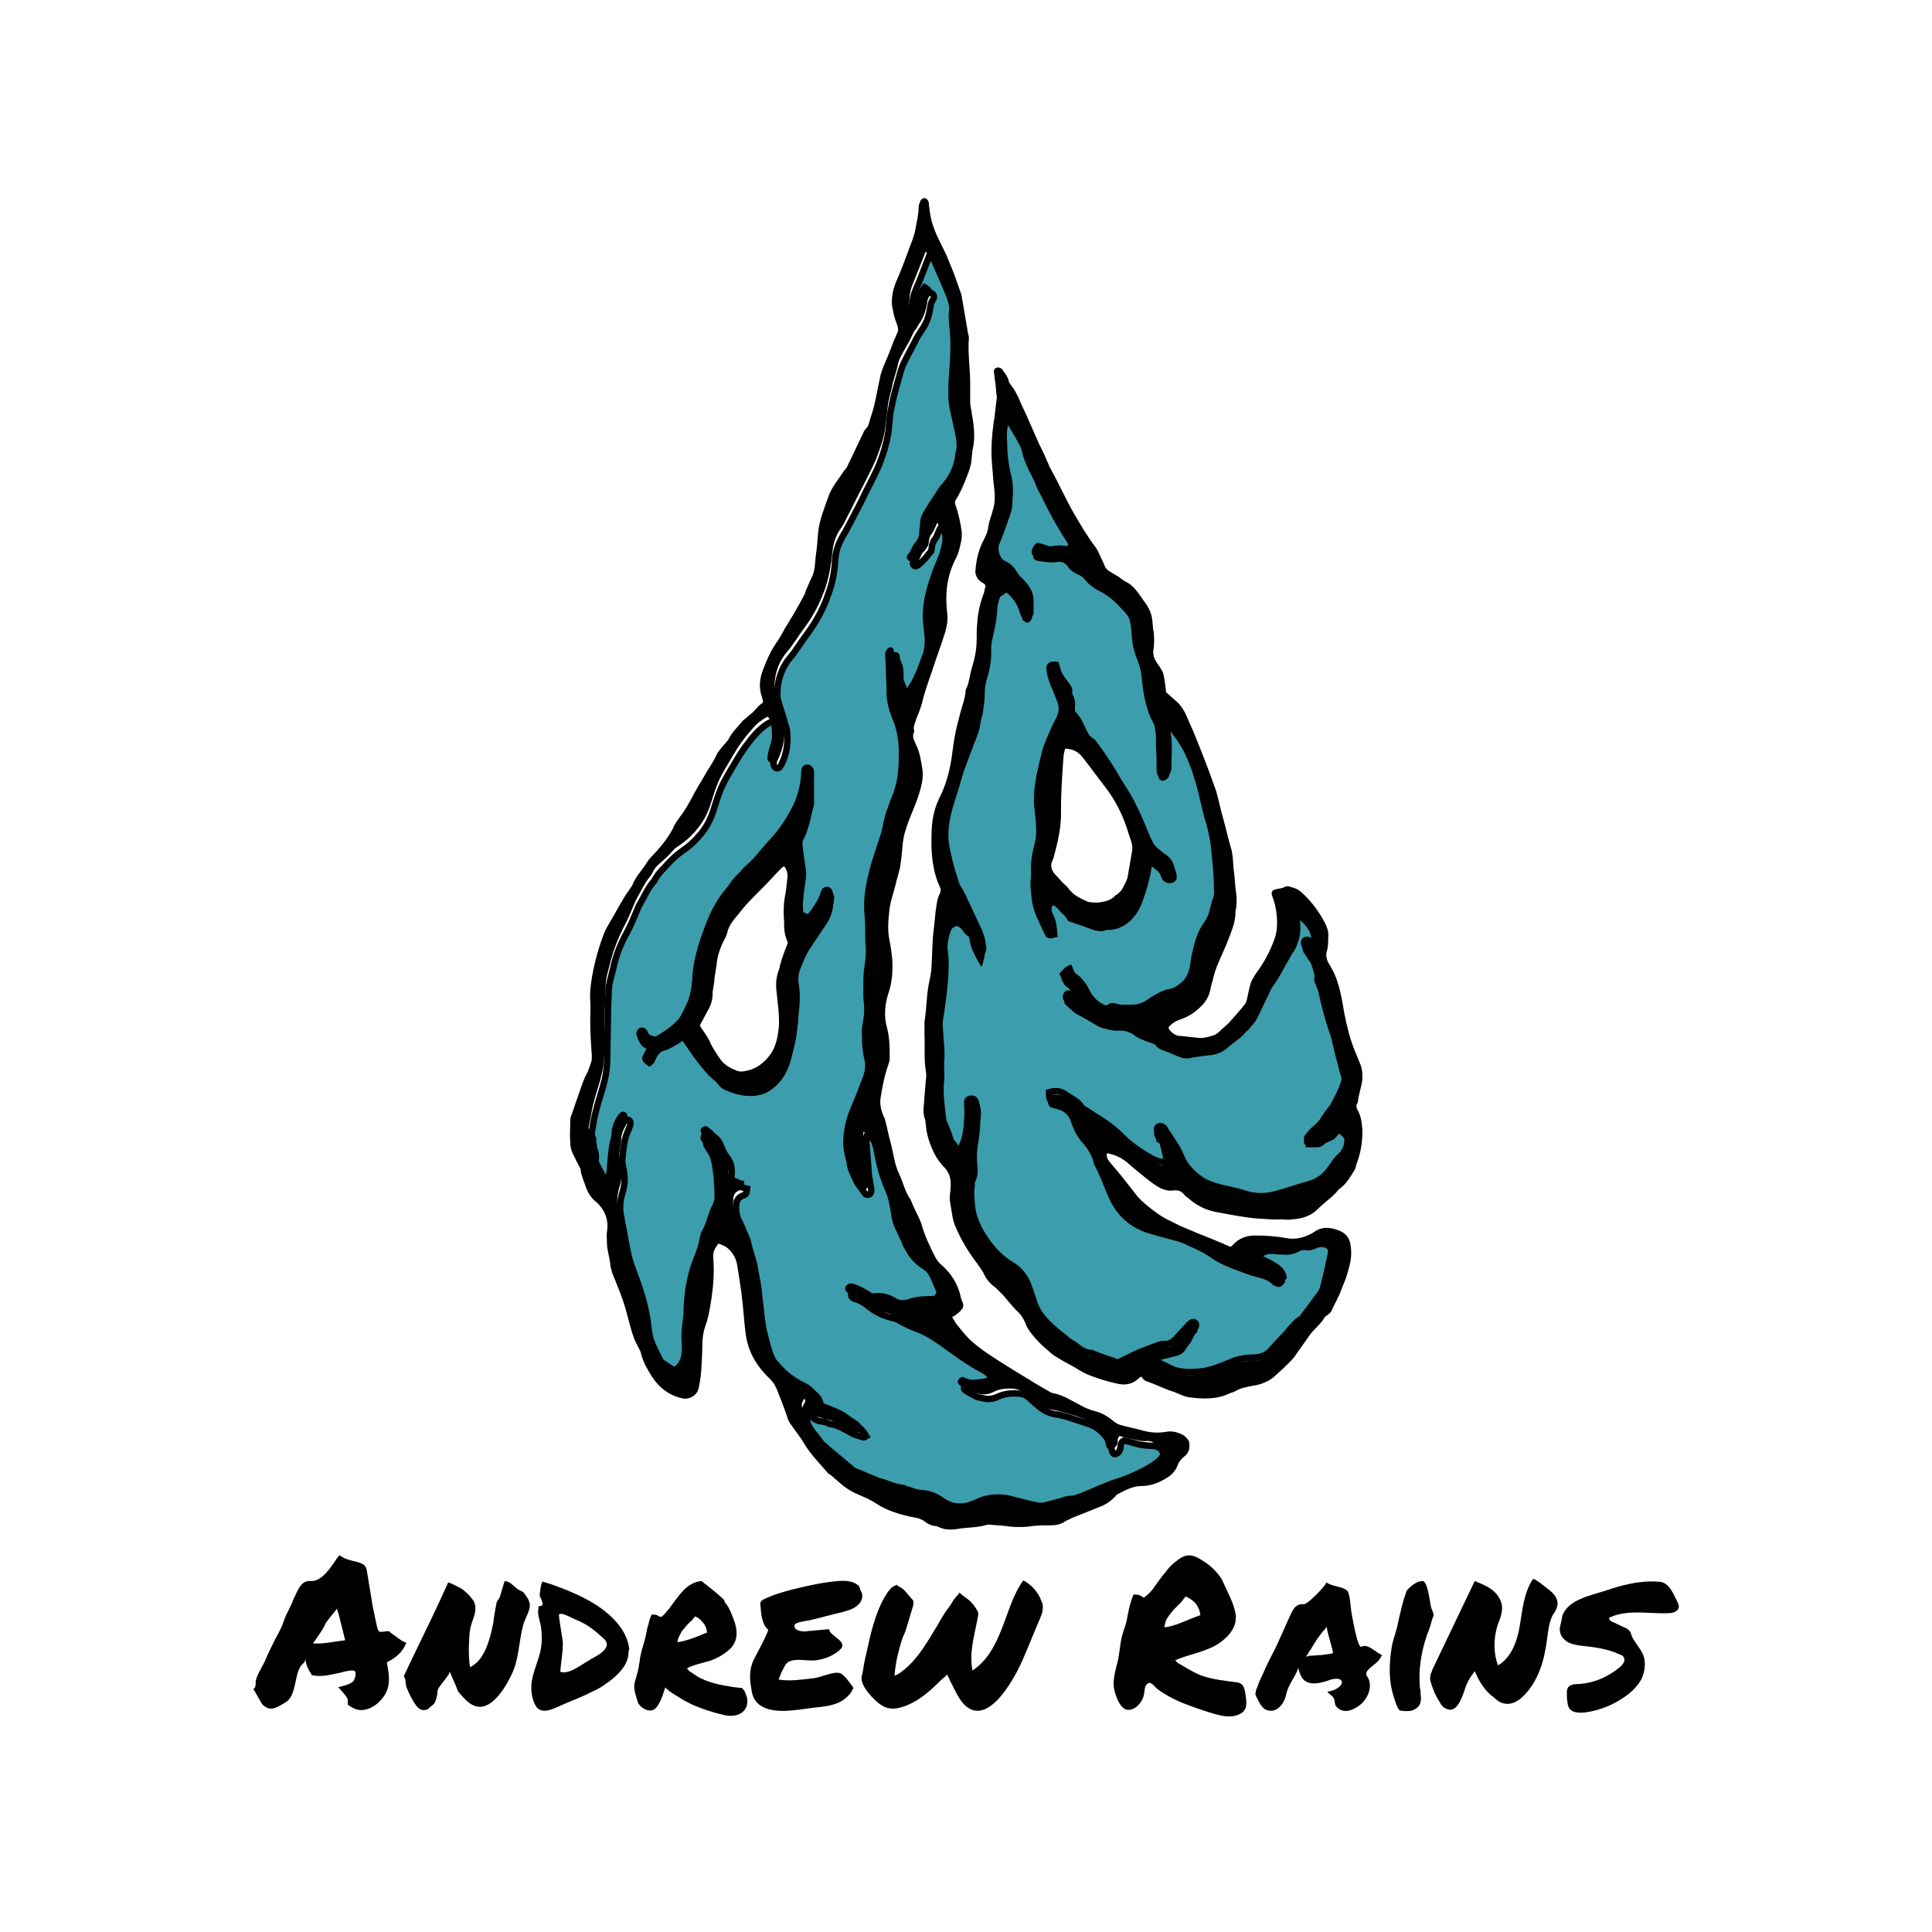 <?xml version="1.0" encoding="utf-8"?>
<!-- Generator: Adobe Illustrator 22.1.0, SVG Export Plug-In . SVG Version: 6.00 Build 0)  -->
<svg version="1.1" xmlns="http://www.w3.org/2000/svg" xmlns:xlink="http://www.w3.org/1999/xlink" x="0px" y="0px"
	 viewBox="0 0 300 300" style="enable-background:new 0 0 300 300;" xml:space="preserve">
<style type="text/css">
	.st0{fill:#3C9DAD;stroke:#000000;stroke-miterlimit:10;}
	.st1{fill:none;}
	.st2{stroke:#000000;stroke-width:0.5;stroke-miterlimit:10;}
</style>
<g id="Layer_2">
	<g>
		<path d="M39.3,262.3c0.4-0.2,0.4-0.6,0.4-1c0-1,1-2.4,1.4-3.3c0.5-1.2,1.1-2.4,1.7-3.6c0.5-0.9,1-1.8,1.3-2.8c0.4-1.1,1-2,1.4-3.1
			c0.2-0.4,0.4-0.9,0.6-1.3c0.5-1,1-1.8,2.2-1.7c1.7,0.1,3.2-2.3,4-3.5l0.4-0.5c0,0,0.5,0.3,0.5,0.3c0.8,0.5,2.1,0.6,3,1
			c0.6,0.3,0.7,0.7,0.8,1.3c0.3,1.8,0.6,3.7,0.9,5.5c0.2,0.9,0.4,1.9,0.6,2.8c0.3,1.3,0.4,1,1.6,0.9c0.1,0,0.3,0,0.4,0
			c-0.3,0,1.2,0.9,1.2,1c0.5,0.3,0.8,0.6,1.4,0.8c0,0-0.3,0.6-0.3,0.6c-0.5,1-1.5,1.8-2.5,2.3c-0.1,0-0.1,0.1-0.2,0.1
			c0,0.1,0,0.1,0,0.2c0.3,1.7,0.6,3.2-0.3,4.8c-0.6,1-1.5,1.8-2.5,2.2c-1.3,0.5-2.2,0.2-3.3-0.6c0,0,0-0.7,0-0.8
			c-0.1-0.3-0.3-0.5-0.5-0.8c-0.1-0.1-0.9-1.1-1-1.1l1.1-0.3c0.6-0.2,1.1-0.4,1.3-0.7c0.2-0.3,0.5-1.2,0.2-1.5
			c-0.3-0.3-1.8,0.1-2.1,0.2c-1.5,0.3-3.1,0.8-4.6,0.4c-0.1-0.3-0.4-0.6-0.5-0.9c-0.3-0.5-0.4-1.1-0.5-1.7c0.1,0.6-0.4,0.8-0.7,1.2
			c-1,1.5-0.7,4.6-2.3,5.6c-1.2,0.7-2.3,1.6-3.5,0.5C40.6,264.7,39.5,262.3,39.3,262.3z M49.5,253.9c-0.3,0.4-0.6,0.9-0.9,1.3
			c0.1,0,0.3,0,0.4,0c0.1,0,0.3,0,0.4,0c0.7,0,1.4-0.1,2.1-0.2c0.6-0.1,1.3-0.2,2.1-0.3c-0.2-0.8-0.4-1.6-0.6-2.4
			c-0.2-0.8-0.4-1.7-0.7-2.5l-0.2,0.3c-0.5,0.6-1,1.2-1.5,1.9C50.3,252.7,49.9,253.3,49.5,253.9L49.5,253.9z"/>
		<path d="M69.8,259.5c0.2,0.5-1.7,2.3-1.8,2.9c-0.1,0.2-0.1,0.5-0.1,0.7c-0.1,0.5-0.2,0.9-0.4,1.3c-0.1,0.3-1,0.8-0.9,0.9
			c-0.8,0.5-1.5,0.2-2-0.5c-0.6-0.8-1-1.7-1.4-2.6c-0.3-0.6-0.1-1.4-0.5-1.9c1-2.2,2.2-4.6,3.4-7.1s2.4-5,3.5-7.5
			c0.5,0.2,1,0.4,1.5,0.7c0.5,0.2,0.9,0.5,1.3,0.9c0.4,0.3,0.7,0.7,1,1.1c0.8,1.1,0.3,2.4-0.1,3.5c-0.5,1.4-0.4,2.5-0.5,3.9
			c0,1,0,2.1,0.2,3.1c0.7-0.4,1.4-1,1.8-1.7c0.5-0.7,0.8-1.5,1.1-2.4c0.3-0.9,0.5-1.8,0.7-2.8c0.1-1,0.3-2,0.5-3.1
			c0-0.2,0.4-0.6,0.5-0.9c0.1-0.2,0.7-2.5,0.8-2.5c1,0.1,1.5,1.1,2.4,1.5c0.2,0.1,0.3,0.1,0.5,0.3c0.1,0.1,0.2,0.2,0.3,0.4
			c0.3,0.4,0.5,0.7,0.6,1.1c0.3,0.9-0.4,2-0.7,2.8c0,0.1,0,0.1-0.1,0.2c-0.9,2.8-0.7,5.9-2.1,8.5c-0.7,1.4-1.6,2.9-2.8,3.9
			c-0.5,0.4-1,0.7-1.6,0.8c-1.6,0.3-2.9-1.3-3.8-2.4C70.8,261.7,70.3,260.7,69.8,259.5z"/>
		<path d="M97.6,256.7c-0.1,1.7-1.2,2.9-2.5,4c-1,0.8-2,1.5-3.2,2c-1.7,0.9-3.5,1.5-5.2,2.3c-1.1,0.5-2.7,1.2-3.5-0.1
			c-0.3-0.5-0.5-1.1-0.6-1.7c-0.4-2.2,0.5-4,1.1-6c0.5-1.6,0.5-3,0.3-4.6c-0.1-0.8-0.6-1.9-0.4-2.7c0-0.1,0-0.2,0-0.2
			c0-0.2,0-0.3,0.2-0.3c0.9,0,0.2-1.1,0-1.6c0-0.2,0.2-2.3,0.5-2.2c2.3,0.7,4.6,1.6,6.7,2.7c2.9,1.5,6.4,4.3,6.7,7.8
			C97.6,256.3,97.6,256.5,97.6,256.7z M90.2,258.6c0.6-0.4,1.2-0.7,1.6-1c1-0.5,3.4-1.8,2-3.1c-1.4-1.3-2.6-2.3-4.4-3
			c-0.5-0.2-1.7-0.9-2.2-0.9c-0.1,0-0.3,0-0.4,0.1c-0.1,0.1,0.6,4,0.6,4.4c0,1.6-0.3,3-0.4,4.5C88,259.9,89.1,259.3,90.2,258.6z"/>
		<path d="M103.3,262c-0.3,1-0.6,2-1.2,2.9c-0.8,1.3-2.3,0.6-3-0.4c-0.2-0.7-0.5-1.5-0.6-2.3c-0.1-0.8,0.3-1.7,0.5-2.5
			c0.1-0.3,0.1-0.6,0.2-0.9c0-0.2,0-0.4,0.1-0.6c0.1-1.5,0.7-2.9,1-4.3c0.1-0.6,0.2-1.1,0.4-1.7c0.1-0.6,0.3-1.1,0.5-1.5
			c0.2,0,0.5,0,0.8,0.1c0.3,0.1,0.5,0.4,0.8,0.2c2-1.8,3.1-5.2,6.1-5.5c1.2,0.9,2.2,1.7,3.3,2.7c0.1,0.1,0.2,0.2,0.2,0.2
			c0.1,0.1,0.1,0.2,0.1,0.3c0.1,0.2,0.2,0.3,0.3,0.4c0.5,0.7,0.8,1.5,1.1,2.3c0.6,1.5,0.8,3.2-0.4,4.5c-0.9,0.9-2.1,1.6-3.3,2
			c-0.4,0.1-3.5,0.9-3.5,1.2c0,0.1,0,0.1,0.1,0.1c0.1,0,0.1,0.1,0.1,0.2c0.5,0.3,0.9,0.6,1.2,0.8c1.7,1.1,4,1.5,6,1.8
			c0.3,0,0.6,0.1,1.1,0.1c0.2,0.2,0.4,0.4,0.5,0.7c0.1,0.3,0.2,0.5,0.3,0.8c0.4,2.3-1.6,3.2-3.6,2.7c-1.7-0.4-3.3-0.9-4.9-1.6
			c-0.8-0.4-1.6-0.8-2.3-1.3C104.9,263.3,103.3,262.2,103.3,262z M107.9,251c-0.2,0.3-0.5,0.7-0.8,0.9c-0.3,0.3-0.6,0.6-0.8,0.9
			c-0.3,0.3-0.5,0.6-0.7,1s-0.4,0.8-0.4,1.2c0.7-0.1,1.5-0.3,2.3-0.6s1.6-0.6,2.3-0.9c-0.1-0.7-0.3-1.2-0.7-1.6
			C108.7,251.4,108.3,251.1,107.9,251z"/>
		<path d="M133.8,247.3C133.9,247.3,133.9,247.3,133.8,247.3c0.3,0.8-0.1,1.6-0.8,2.1c-0.6,0.5-1.4,0.7-2.1,0.9
			c-1.7,0.4-3.5,0.9-5.2,1.3c-0.5,0.1-2.2,0.3-2.3,0.7c-0.3,0.9,1.2,1.1,1.8,1c1.1-0.1,2.2-0.2,3.3-0.3c0.1,0,0.1,0,0.2,0
			c0.1,0,0.1,0.1,0.1,0.2c0.4,1,3,1.8,1.6,3c-1,0.9-2.3,1.4-3.6,1.6c-1.3,0.2-2.8-0.3-4,0.1c-0.7,0.2-0.9,0.7-1.2,1.3
			c-0.3,0.5-0.5,1.1-0.7,1.6c1.8,0.3,3.6,0,5.4-0.2c1.1-0.1,3.1-1.1,4.1-0.8c0.7,0.2,1.6,1.6,2,2.1c0,0.1,0.1,0.1,0.1,0.2
			c0,0.1,0,0.1-0.1,0.2c-0.2,0.5-0.5,0.9-1,1.3c-1.4,1.3-3.5,1.4-5.3,1.6c-2.4,0.3-6.1,1.1-8.2-0.5c-0.4-0.3-0.8-0.8-1-1.4
			c-0.1-0.3-0.2-0.6-0.2-0.9c-0.3-1.5-0.4-3.1,0.3-4.6c0.8-1.6,1.7-3.1,2.3-4.7c-1-0.9-1.1-2.4-1.2-3.6c0-0.2-0.1-0.5,0-0.7
			c0.1-0.2,0.3-0.4,0.6-0.5c1.4-0.7,2.9-1.1,4.4-1.5c2.4-0.6,4.7-1.1,7.1-1.3c1.1-0.1,2.4,0,3.2,0.8
			C133.6,246.9,133.7,247.1,133.8,247.3z"/>
		<path d="M151.3,265.6C151.2,265.6,151.2,265.6,151.3,265.6c-1.4-0.3-2.2-1.6-2.8-2.7c-0.1-0.2-1.5-2.9-1.4-2.9l-0.4,0.4l-0.6,0.5
			c0,0-0.3,0.3-0.3,0.3c-1.6,1.6-3.4,3.1-5.5,3.8c-1.2,0.4-2.3,0.5-3.4-0.2c-1.1-0.7-3.4-3-3.1-4.5c0.1-0.3,0.2-0.8,0.3-1.5
			c0.1-0.7,0.3-1.5,0.5-2.4c0.6-2.8,1.3-5.8,2.7-8.3c0.3-0.5,0.6-1,0.9-1.3c0.3-0.4,0.7-0.6,1.1-0.7c0.1,0.1,0.2,0.3,0.4,0.3
			c0.8,0.4,1.4,1.4,2,2c0.4,0.5-0.1,1.4-0.2,1.9c-0.2,0.7-0.4,1.3-0.6,2c-0.2,0.7-0.4,1.3-0.7,1.9c-0.2,0.6-0.4,1.2-0.5,1.6
			c-0.1,0.4-0.2,0.8-0.3,1.2c-0.2,0.8-0.4,1.9-0.5,3.2c0.3-0.1,0.5-0.2,0.8-0.4c2.4-1.7,3.8-4,5.3-6.5c0.3-0.5,0.7-1.1,1-1.7
			c0.4-0.6,0.7-1.2,1.1-1.7c0.4-0.5,0.7-1,1-1.5c0.3-0.4,0.7-0.8,0.9-1.1c0.2,0.2,0.4,0.4,0.7,0.6c0.9,0.6,1.4,1.1,2,2.1
			c0.4,0.6,0.1,1.1,0,1.8c-0.5,2.6-1.2,4.9-0.7,7.6c2.3-1.5,3.6-4,4.6-6.6c1-2.5,1.7-5.2,3.3-7.4c1.3,0.7,2.3,1.8,2.8,3.2
			c0.2,0.4,0.3,0.8,0.2,1.3c0,0.5-0.2,0.9-0.4,1.4c-0.4,1-0.9,2.1-1.3,3.1c-0.9,2.2-1.8,4.5-3.1,6.6
			C156,262.8,153.7,266.1,151.3,265.6z"/>
		<path d="M173.1,262.7c0-0.2-0.1-0.3-0.1-0.5c-0.3-1.2,0.3-3.2,0.6-4.4c0.2-1,0.3-2.1,0.5-3.2c0.2-1.1,0.7-2.1,0.9-3.2
			c0.1-0.7,0.3-1.4,0.4-2c0.2-0.7,0.4-1.3,0.6-1.8c0.3,0,0.6,0,0.9,0.1c0.3,0.1,0.6,0.3,0.7,0.4c0.7-0.5,1.3-1.1,1.8-1.9
			c0.5-0.7,1-1.4,1.6-2.1c0.5-0.7,1.1-1.3,1.8-1.8c1.6-1.3,2.7-0.8,4.2,0.2c1,0.6,2.3,1.9,2.8,2.9c0.8,1.8,1.8,3.5,2.1,5.4
			c0,0.1,0,0.3,0,0.4c0,2-1.8,3.6-3.5,4.5c-0.9,0.4-1.9,0.8-3,1.1c-1,0.3-2,0.6-2.9,1c0,0.1,0,0.1,0.1,0.1c0.1,0,0.1,0.1,0.1,0.2
			c1.4,0.8,2.7,1.7,4.2,2.2c1.6,0.5,3.3,0.7,4.9,0.9c0.3,0,0.6,0.1,0.8,0.2c0.6,0.3,0.7,1.1,0.8,1.7c0.2,1.4,0.4,2.6-1.2,3.2
			c-0.8,0.3-1.8,0.3-3,0s-2.7-0.8-4.6-1.5c-1.7-0.6-3.3-1.4-4.7-2.4c-0.6-0.4-1.2-1.5-1.8-0.9c-0.5,0.5-0.3,1.4-0.6,2.1
			c-0.3,0.9-1.3,2-2.4,1.9C174,265.4,173.4,263.7,173.1,262.7z M184.1,247.9c-0.3,0.4-0.6,0.8-0.9,1.1c-0.3,0.3-0.7,0.7-1,1
			c-0.3,0.4-0.6,0.7-0.9,1.2c-0.3,0.4-0.4,0.9-0.5,1.5c0.9-0.1,1.8-0.4,2.8-0.8c1-0.4,1.9-0.8,2.8-1.1c-0.1-0.8-0.4-1.4-0.8-1.9
			C185.1,248.4,184.6,248.1,184.1,247.9z"/>
		<path d="M212.6,262.6c-0.3,1.2-1.3,2.3-2.5,2.8c-0.8,0.4-1.7,0.4-2.4-0.2c-0.6-0.5-0.3-0.9-0.6-1.5c-0.2-0.4-0.7-0.6-1-1
			c0.5-0.1,0.9-0.2,1.3-0.4c0.6-0.3,1.4-1,0.7-1.5c-0.5-0.3-1.5,0-2,0.2c-0.6,0.2-1.4,0.4-2.1,0.4c-1.6,0-2.1-1.1-2.4-2.4
			c-0.5,1.5-1.6,2.6-1.9,4.2c-0.3,1.4-1.6,3.1-3.3,2.2c-0.6-0.4-1-1.3-1.3-1.9c-0.2-0.5-0.2-0.3-0.1-0.8c0-0.3,0.2-0.6,0.3-0.9
			c0.2-0.7,0.6-1.4,0.9-2.1c0.6-1.4,1.3-2.7,2-4.1c0.6-1.3,1.2-2.7,1.8-4c0.2-0.4,0.3-0.7,0.5-1.1c0.3-0.6,0.7-1.3,1.5-1.4
			c0.2,0,0.4,0,0.5,0c0.7-0.1,3.7-3.2,3.4-3.4c0.8,0.5,1.7,0.6,2.6,0.9c0.3,0.1,0.6,0.3,0.8,0.5c0.4,1.1,0.4,2.4,0.6,3.6
			c0.1,0.4,0.9,5.3,1.5,5c0.1,0,0.2-0.1,0.3-0.1c0.9-0.2,2.1,1.1,2.9,1.4c0,0-0.3,0.5-0.3,0.5c-0.5,1-2.5,1.7-2.1,2.7
			C212.8,260.9,212.8,261.9,212.6,262.6z M203.4,257.1c0.6,0,1.2-0.1,1.8-0.1c0.5-0.1,1.1-0.1,1.8-0.3c-0.1-0.6-0.3-1.3-0.5-2
			s-0.4-1.4-0.5-2.1l-0.2,0.3c-0.4,0.4-0.8,1-1.2,1.5c-0.4,0.6-0.7,1.1-1,1.6c-0.1,0.2-0.3,0.4-0.4,0.6c-0.1,0.2-0.2,0.4-0.4,0.6
			c0.1,0,0.3,0,0.4,0C203.1,257.1,203.2,257.1,203.4,257.1z"/>
		<path d="M220.6,263.1c0.1,0.9,0.1,1.8-0.9,2.3c-0.3,0.2-0.7,0.3-1.1,0.3c-0.4,0-0.8,0-1.2-0.1c-0.4-0.1-0.9-1.9-1-2.2
			c-0.8-2.5-0.7-5-0.3-7.6c0.2-1.3,0.8-2.6,1-3.9c0.4-1.7,0.7-3.2,1.3-4.8c0-0.1,0.1-0.2,0.2-0.3c0.6-0.6,1.4-1.3,2.3-1.3
			c0.6,0,0.9,1.9,1,2.3c0.1,0.6,0.2,1.1,0.3,1.7c0.1,0.4,0.4,0.9,0.4,1.3c0,0.1,0,0.2-0.1,0.3c-0.3,0.9-0.5,1.9-0.9,2.7
			c-0.9,2.7-1.4,5.5-1.1,8.4C220.6,262.5,220.6,262.8,220.6,263.1z"/>
		<path d="M229,259.5C229,259.5,229,259.5,229,259.5c-0.7,0.9-1.3,1.9-1.6,3c-0.4,1.1-1.2,3.7-2.9,2.8c-0.5-0.2-0.8-0.7-1-1.1
			c-0.6-0.9-1-1.9-1.3-2.9c-0.1-0.3-0.2-0.6-0.1-1c0-0.3,0.2-0.6,0.3-1c2.2-4.6,4.4-9.2,6.6-13.8c0.9,0.4,1.8,0.7,2.6,1.3
			c0.8,0.6,1.4,1.4,1.6,2.4c0.2,1.1-0.3,2.2-0.7,3.3c-0.6,2-0.6,4.2,0.1,6.1c2.1-1.2,3-3.8,3.4-6.2c0.4-2.4,0.6-4.9,1.9-7
			c0.1-0.1,0.1-0.2,0.2-0.2c0.1,0,0.2,0,0.3,0.1c0.5,0.3,0.9,0.6,1.4,1c0.5,0.4,1.1,0.8,1.5,1.3c0.4,0.5,0.7,1.2,0.5,1.8
			c-0.1,0.5-0.4,1-0.7,1.4c-0.6,1.2-0.7,2.5-0.9,3.9c-0.4,3.2-1.4,6.5-3.7,8.7c-0.8,0.8-1.9,1.4-3,1.1c-0.6-0.1-1.1-0.5-1.5-0.9
			C230.7,262.7,229.7,261.2,229,259.5z"/>
		<path d="M242.6,250.9c0.9-2.5,4.2-3.1,6.7-3.9c2.6-0.9,5.4-1.6,8.1-1.4c0.5,0,0.9,0.1,1.3,0.4c0.3,0.2,0.6,0.6,0.8,0.9
			c0.4,0.6,0.7,1.3,1,1.9c0.1,0.2,0.2,0.5,0.2,0.7c-0.1,0.8-1,1-1.8,1c-2.9,0.1-6.1-0.6-8.8,0.6c-0.1,0-0.2,0.1-0.2,0.1
			c-0.1,0.2,0.1,0.5,0.4,0.6c0.6,0.3,1.3,0.6,1.9,0.9c0.3,0.1,0.6,0.3,0.8,0.5c0.2,0.2,0.3,0.6,0.4,0.9c0.5,1.1,1.4,1.9,1.8,3
			c0.4,1.1,0.2,2.5-0.3,3.6c-0.6,1.1-1.5,2-2.5,2.7c-1.8,1.3-4,2.2-6.2,2.5c-0.9,0.1-2,0.1-2.5-0.6c-0.2-0.3-0.3-0.7-0.3-1
			c-0.1-0.5-0.1-1-0.1-1.4c0-0.3,0-0.6,0.2-0.9c0.3-0.4,0.9-0.5,1.5-0.5c2.4-0.1,4.7-1.1,6.5-2.6c0.5-0.4,1-1.1,0.6-1.6
			c-0.1-0.2-0.3-0.3-0.6-0.4c-1.3-0.6-2.6-0.9-3.9-1.1c-1.2-0.2-2.5-0.2-3.7-0.6c-0.6-0.2-1.2-0.7-1.5-1.3c-0.2-0.4-0.2-0.8-0.2-1.1
			C242.4,252,242.5,251.4,242.6,250.9z"/>
	</g>
</g>
<g id="Layer_1">
	<path class="st0" d="M207.9,175c-0.3,0.4-0.5,0.8-0.9,1c-0.4,0.3-0.9,0.4-1.3,0.6c-0.2,0.1-0.3,0.3-0.5,0.4
		c-0.2,0.1-0.4,0.2-0.6,0.2c-0.5,0-1,0-1.6,0c0-0.2-0.1-0.4,0-0.6c0.4-0.5,0.8-1,1.3-1.4c0.5-0.4,1-0.9,1.3-1.5
		c0.2-0.3,0.5-0.7,0.7-1c0.3-0.4,0.6-0.7,0.8-1.1c0.6-1.1,1.2-2.2,1.6-3.5c0.1-0.4,0.2-0.8,0-1.2c-0.3-0.9-0.5-1.9-0.8-2.9
		c-0.3-1.1-0.5-2.3-0.8-3.3c-0.8-2.2-1.4-4.5-1.9-6.8c-0.1-0.5-0.3-0.9-0.5-1.4c-0.1-0.2-0.2-0.4-0.1-0.7c0-0.1,0.1-0.3,0-0.5
		c-0.3-1.1-0.5-2.2-1.2-3.1c-0.2-0.3-0.5-0.6-0.6-0.9c-0.1-0.2-0.2-0.5-0.3-0.8c-0.1-0.4,0.3-0.7,0.7-0.5c0.3,0.1,0.6,0.3,0.9,0.5
		c0.3-1.4-0.8-4-2.8-5c0,0.7,0.1,1.3,0.1,2c0.1,1.4-0.1,2.7-1,3.8c-0.2,0.3-0.3,0.6-0.5,0.9c-0.6,1-1.1,2-1.7,3
		c-0.3,0.5-0.7,1-1,1.5c-0.5,0.9-1,1.9-1.4,2.9c-0.5,1.1-0.9,2.2-1.8,3c-0.1,0.1-0.1,0.2-0.2,0.3c-0.3,0.3-0.5,0.5-0.8,0.8
		c-0.7,0.8-1.6,1.3-2.4,2c-0.7,0.7-1.6,1.1-2.7,1.2c-1,0.1-2,0.2-2.9,0.4c-0.7,0.1-1.4,0-2-0.2c-0.5-0.2-1.1-0.5-1.6-0.7
		c-0.6-0.3-1.3-0.4-1.8-1c-0.1-0.2-0.5-0.3-0.8-0.4c-0.8-0.3-1.6-0.5-2.3-1c-0.9-0.6-1.8-1-2.9-0.9c-0.2,0-0.3,0-0.5,0
		c-0.9-0.2-1.9-0.3-2.7-0.8c-1-0.6-2-1.2-3-1.7c-0.7-0.4-1.2-1-1.8-1.5c-0.1-0.1-0.1-0.4,0-0.6c0.1-0.2,0.3-0.3,0.5-0.2
		c0.3,0.1,0.6,0.3,0.8,0.5c0.1,0.1,0.2,0.3,0.4,0.1c-0.2-1-0.5-1.9-1.4-2.5c-0.2-0.1-0.4-0.3-0.5-0.5c-0.1-0.2-0.2-0.4-0.3-0.6
		c0.3-0.3,0.5-0.7,1-0.9c0.2,0.4,0.2,0.9,0.7,1.2c0.9,0.6,1.5,1.5,2,2.5c0.5,1,1.3,1.8,2.3,2.3c0.4,0.2,0.8,0.3,1.2,0
		c0.3-0.2,0.5-0.2,0.8-0.1c0.8,0.3,1.7,0.2,2.6,0.2c0.9,0,1.7-0.2,2.5-0.7c0.6-0.4,1.2-0.8,1.8-1.1c0.5-0.3,1-0.5,1.5-0.6
		c0.9-0.1,1.6-0.6,2.2-1.1c1-0.8,1.4-1.9,1.6-3.1c0.1-0.7,0.2-1.5,0.4-2.2c0.3-1.4,0.7-2.7,1.5-3.9c0.6-0.8,1-1.7,1.2-2.7
		c0.1-0.4,0.2-0.7,0.3-1.1c0.3-0.7,0.4-1.3,0.3-2.1c0-1.9-0.2-3.8-0.4-5.7c-0.1-1.5-0.4-2.9-0.8-4.4c-0.5-1.5-0.8-3.1-1.2-4.7
		c-0.3-1.3-0.7-2.5-1.1-3.8c-0.8-2.2-1.7-4.3-3.2-6.1c-0.2-0.2-0.3-0.6-0.7-0.5c-0.3,0.1-0.2,0.5-0.3,0.8c0,0.1,0,0.2,0,0.4
		c0.3,1.8,0.1,3.5,0.1,5.3c0,0.2,0,0.3-0.1,0.5c-0.1,0.3-0.3,0.6-0.7,0.6c-0.1,0-0.3-0.1-0.4-0.2c-0.1-0.2-0.1-0.4-0.1-0.6
		c0-1.2,0-2.4-0.1-3.6c0-0.5,0-1.1,0-1.6c-0.1-1-0.2-2-0.7-2.9c-1-1.9-1.3-4-1.5-6.1c-0.1-1-0.3-2-0.7-3c-0.4-0.9-0.7-1.9-0.8-3
		c-0.1-0.7-0.1-1.4-0.2-2.1c-0.1-0.8-0.3-1.6-0.7-2.3c-0.3-0.6-0.9-1.1-1.4-1.6c-0.9-1-2-1.8-3.1-2.4c-0.8-0.4-1.5-0.9-2.1-1.6
		c-0.4-0.4-0.8-0.8-1.3-1c-0.6-0.2-1.1-0.6-1.5-1.2c-0.4-0.6-1.1-0.9-1.8-0.8c-0.9,0.2-1.8,0-2.7-0.1c-0.8-0.1-1-0.3-0.6-1.1
		c0.1-0.1,0.2-0.2,0.3-0.3c0.5,0.1,0.9,0.3,1.3,0.4c0.3,0.1,0.6,0.2,0.9,0.1c0.7-0.1,1.3-0.2,2.1,0c0.6,0.1,1.1-0.6,0.8-1.1
		c-0.1-0.2-0.2-0.5-0.3-0.7c-1.6-2.5-3-5.1-4.3-7.7c-0.3-0.7-0.5-1.4-0.9-2c-0.7-1.4-1.5-2.7-1.7-4.3c0-0.1-0.1-0.2-0.1-0.2
		c-0.6-1.4-1.4-2.7-2.2-4c-0.1-0.2-0.2-0.3-0.5-0.2c-0.5,1.2-0.5,2.5-0.4,3.7c0,1.7,0.2,3.4,0.6,5c0.4,1.4,0.3,2.9,0.2,4.3
		c0,0.5-0.1,1.1-0.3,1.6c-0.5,1.4-1,2.9-1.6,4.3c-0.4,0.9-0.3,1.8,0.1,2.6c0.2,0.4,0.4,0.7,0.8,0.9c0.8,0.3,1.4,0.9,1.8,1.6
		c0.3,0.5,0.7,0.9,1.1,1.3c0.8,0.8,1.4,1.7,1.4,2.9c0,0.6,0,1.2,0,1.7c0,0.1,0,0.3-0.1,0.4c-0.1,0.2-0.3,0.4-0.5,0.3
		c-0.1,0-0.3-0.2-0.4-0.3c-0.2-0.4-0.3-0.8-0.4-1.2c-0.5-1.3-1.3-2.4-2.3-3.2c-0.3,0.2-0.6,0.4-0.9,0.6c-0.3,0.1-0.5,0.4-0.5,0.6
		c-0.2,0.7-0.5,1.4-0.5,2.2c-0.1,1-0.2,2-0.4,2.9c-0.2,1.2-0.6,2.3-0.6,3.5c0.1,1.6-0.2,3.2-0.7,4.7c-0.2,0.8-0.3,1.6-0.3,2.4
		c0,0.7-0.1,1.5-0.2,2.2c-0.1,0.8-0.4,1.6-0.5,2.4c-0.1,0.8-0.4,1.5-0.7,2.2c-0.5,1.3-1,2.7-1.5,4c-0.4,1-0.7,2.1-1,3.2
		c-0.6,2-1.3,3.9-1.6,5.9c-0.2,1.5-0.2,3,0.2,4.5c0.3,1.6,0.8,3.2,1.3,4.8c0.1,0.4,0.3,0.7,0.5,1c0.4,0.7,0.8,1.5,1.1,2.2
		c0.6,1.2,1.1,2.4,1.7,3.6c0.1,0.3,0.3,0.6,0.4,0.9c0.1,0.3,0.2,0.6,0.3,0.9c0.1,0.4,0.1,0.7,0.2,1.1c0.1,0.3,0.1,0.6-0.1,1
		c-0.1,0.3-0.1,0.6-0.2,1c-0.6-0.9-1.1-1.8-1.2-2.8c-0.1-0.4-0.2-0.7-0.3-1.1c-0.1-0.2-0.1-0.4-0.2-0.4c-0.6-0.2-0.8-0.8-1.2-1.2
		c-0.2-0.2-0.5-0.3-0.8-0.5c-0.8,0.3-1.2,0.8-1.4,1.4c-0.4,1.2-0.7,2.5-0.5,3.7c0.2,1.5,0.1,3,0,4.4c-0.1,1.4-0.3,2.9-0.5,4.3
		c-0.1,1-0.4,1.9-0.3,2.9c0.1,1.9,0.4,3.8,0.2,5.6c0,0.1,0,0.2,0,0.4c0,0.8,0.1,1.6,0,2.3c-0.2,1.9,0.1,3.9,0.3,5.8
		c0,0.2,0.1,0.3,0.1,0.5c0.4,1,0.8,1.9,1.1,2.9c0.1,0.2,0.2,0.4,0.3,0.5c0.2,0.2,0.4,0.4,0.5,0.7c0.1,0.2,0.2,0.5,0.4,0.7
		c1.1-1.5,1.3-3.3,1.4-4.9c0.1-0.9,0-1.9,0-2.8c0-0.1,0-0.2,0-0.2c0-0.2,0.3-0.4,0.6-0.4c0.3,0,0.6,0.1,0.7,0.5
		c0.2,0.7,0.4,1.4,0.3,2.2c-0.1,0.9-0.1,1.8-0.2,2.7c-0.1,0.7-0.2,1.4-0.3,2.1c-0.1,0.6-0.1,1.2-0.1,1.8c0,1.2,0.4,2.4-0.3,3.5
		c-0.1,0.2,0,0.4,0,0.6c-0.2,1-0.1,2,0,3.1c0.1,1.3,0.5,2.4,1,3.5c1.3,2.4,2.9,4.5,5.3,5.9c1.1,0.7,1.9,1.7,2.4,2.9
		c0.3,0.8,0.6,1.7,0.9,2.6c0.4,1.4,1.2,2.5,2.2,3.5c0.8,0.8,1.8,1.6,2.7,2.3c0.4,0.4,0.9,0.7,1.4,1c0.8,0.6,1.6,1.3,2.7,1.3
		c0.1,0,0.2,0,0.2,0.1c1.3,0.5,2.5,0.9,3.9,1.4c0.5-0.3,1.1-0.5,1.6-0.8c0.6-0.3,1.2-0.6,1.9-0.9c0.8-0.3,1.6-0.6,2.4-0.9
		c0.5-0.2,0.9-0.3,1.4-0.3c0.7,0,1.2-0.3,1.7-0.8c0.6-0.7,1.3-1.4,1.9-2.1c0.2-0.2,0.4-0.4,0.7-0.5c0.2-0.1,0.6,0.2,0.5,0.5
		c0,0.1,0,0.3-0.1,0.3c-0.4,0.4-0.6,1-0.9,1.5c-0.2,0.4-0.5,0.7-0.8,1.1c-0.3,0.5-0.8,0.7-1.3,0.9c-0.8,0.2-1.6,0.4-2.4,0.6
		c-0.8,0.2-0.9,0.6-0.4,1.2c0.1,0.1,0.2,0.3,0.4,0.3c0.9,0.4,1.8,1,2.8,1.2c1,0.2,2,0.2,3.1,0.1c1.7-0.1,3.3-0.8,4.8-1.4
		c0.5-0.2,0.9-0.4,1.4-0.5c0.8-0.2,1.7-0.3,2.6-0.3c1.2-0.1,2-0.5,2.7-1.4c0.3-0.3,0.5-0.6,0.8-0.9c0.7-0.7,1.4-1.4,2-2.2
		c0.5-0.5,0.9-1.1,1.5-1.4c0.2-0.1,0.4-0.3,0.5-0.5c0.9-1.2,1.7-2.3,2.6-3.5c0.3-0.4,0.5-0.9,0.6-1.5c0.4-1.5,0.7-3,1-4.4
		c0.2-0.7,0.2-1.4-0.4-2c-0.6-0.4-1.2-0.3-1.9-0.1c-0.4,0.2-1,0.4-1.4,0.3c-0.6-0.1-1.1,0-1.5,0.3c-0.6,0.3-1.1,0.5-1.8,0.4
		c-0.6,0-1.2,0-1.7-0.1c-1.2-0.2-2.1,0.3-3,1.2c0.4,0.2,0.7,0.3,1,0.5c0.6,0.3,1.3,0.6,1.9,1c0.7,0.4,1.3,0.9,1.5,1.8
		c-0.5,0.7-0.7,0.8-1.3,0.4c-0.1-0.1-0.2-0.1-0.3-0.2c-0.7-0.6-1.5-0.9-2.3-1.1c-0.8-0.2-1.7-0.4-2.5-0.8c-1.6-0.6-3.2-1.2-4.7-2.2
		c-1.1-0.8-2.4-1.3-3.6-1.9c-0.6-0.2-1.1-0.5-1.7-0.7c-1.6-0.5-3.2-0.8-4.7-1.3c-2.2-0.7-4-1.9-5.1-4c-0.6-1.1-1.1-2.3-1.6-3.5
		c-0.2-0.4-0.4-0.8-0.5-1.2c-0.3-0.6-0.7-1.1-0.8-1.8c-0.3-1.3-1-2.4-1.9-3.4c-0.4-0.4-0.7-0.9-1-1.4c-0.3-0.5-0.5-1.1-0.7-1.7
		c-0.4-1.1-1.1-1.9-2.3-2.2c-0.3-0.1-0.6-0.1-0.8-0.2c-0.3-0.1-0.4-0.2-0.5-0.5c-0.1-0.3-0.1-0.6-0.1-1c1-0.3,1.9-0.2,2.6,0.4
		c0.9,0.6,1.9,1,2.5,2c0.1,0.1,0.2,0.2,0.3,0.2c0.7,0.4,1.3,0.9,2,1.3c1.5,0.9,2.8,1.9,4,3.1c1.3,1.3,2.8,2.3,4.4,3.2
		c0.7,0.4,1.5,0.7,2.5,0.7c-0.1-1.3-0.6-2.5-0.7-3.6c-0.3-0.2-0.5-0.3-0.7-0.5c-0.1-0.3-0.1-0.5-0.1-0.8c-0.1-0.4,0-0.6,0.3-0.7
		c0.2-0.1,0.6,0,0.8,0.3c0.1,0.1,0.1,0.1,0.1,0.2c0.9,1.4,1.9,2.7,2.5,4.2c0.6,1.5,1.8,2.7,3.1,3.6c0.9,0.6,1.9,0.9,3,1.2
		c1.2,0.3,2.4,0.5,3.6,0.9c1.8,0.6,3.6,0.6,5.5,0c1.4-0.4,2.8-0.9,4.3-1.3c1.5-0.4,2.7-1.1,3.6-2.4c0.2-0.3,0.4-0.5,0.6-0.8
		c0.3-0.5,0.7-1,1.2-1.4c0.2-0.2,0.4-0.4,0.5-0.7c0.5-0.8,0.5-1.7,0.4-2.6C209.1,176,208.6,175.4,207.9,175z M165.1,141.3
		c-0.4-0.5-0.9-1-1.5-1.3c-0.6,0.2-0.9,0.7-0.8,1.2c0,0.4,0.1,0.7,0.3,1.1c0.5,0.9,0.5,1.9,0.6,2.8c-0.7,0.2-0.8,0.2-1-0.2
		c-0.1-0.1-0.1-0.3-0.2-0.4c-0.4-0.9-0.8-1.7-1.2-2.6c-0.3-0.8-0.5-1.6-0.6-2.4c-0.1-1.1-0.3-2.2-0.1-3.3c0-0.2,0-0.5,0-0.7
		c-0.1-1.6,0.2-3.1,0.6-4.6c0.3-1.3,0.2-2.6,0.1-3.9c-0.1-0.6-0.1-1.1-0.2-1.7c-0.1-0.8,0-1.6,0-2.5c0.2-2.1,0.7-4,1.2-6
		c0.2-0.8,0.5-1.5,0.8-2.2c0.4-0.9,0.7-1.7,1.2-2.6c0.6-1,0.8-2.2,0.3-3.3c-0.2-0.6-0.5-1.2-0.7-1.8c-0.4-0.9-0.8-1.9-0.9-2.9
		c-0.1-0.7,0.1-0.8,1-0.7c0.4,1.5,0.4,1.5,1.5,3c0.3,0.4,0.6,0.7,0.5,1.2c0,0.2,0,0.4,0.1,0.6c0.4,0.6,0.4,1.3,0.3,2
		c0,0.3,0,0.7,0.3,0.9c0.7,0.7,1.1,1.6,1.5,2.5c0.3,0.6,0.6,1.2,1.2,1.6c0.4,0.3,0.6,0.6,0.9,1c1.2,1.6,2.3,3.3,3.3,5.1
		c0.5,0.8,1,1.6,1.5,2.4c1.1,1.9,2,4,2.8,6c0.3,0.7,0.6,1.4,1,2c0.3,0.5,0.8,0.8,1.3,1.2c0.2,0.2,0.5,0.3,0.7,0.5
		c0.4,0.3,0.7,0.7,0.9,1.2c0.1,0.5,0.3,0.9,0.4,1.4c0.1,0.4,0,0.6-0.3,0.7c-0.3,0.1-0.7,0-0.9-0.2c-0.1-0.1-0.2-0.3-0.2-0.4
		c-0.3-0.9-1-1.4-1.7-1.9c-0.1-0.1-0.3-0.1-0.5-0.1c-0.1,0.3-0.3,0.5-0.3,0.8c-0.3,1.8-0.8,3.5-1.4,5.1c-0.6,1.7-1.7,3.1-3.5,3.8
		c-0.4,0.1-0.8,0.2-1.2,0.2c-0.2,0-0.4,0-0.5,0c-0.7,0.4-1.5,0.1-2.1-0.1c-1.1-0.4-2.2-0.8-3.4-1.2
		C165.9,142,165.5,141.7,165.1,141.3z"/>
	<path class="st0" d="M179.8,224.7c-0.3-0.1-0.6-0.2-0.9-0.2c-0.8,0-1.6-0.1-2.4-0.3c-0.7-0.2-1.3-0.4-2-0.5c-0.4,0.2-0.5,0.6-0.5,1
		c0,0.4-0.2,0.6-0.4,0.9c-0.1,0.1-0.4,0.2-0.5,0.2c-0.2,0-0.3-0.2-0.4-0.4c-0.2-0.7-0.3-1.5-0.8-2.1c-0.7-0.9-1.5-1.7-2.6-2.1
		c-1.1-0.4-2.2-0.7-3.3-1.1c-0.7-0.2-1.4-0.4-2.2-0.5c-1.1-0.2-1.9-0.7-2.7-1.4c-0.5-0.4-1-0.9-1.5-1.3c-0.4-0.3-0.8-0.5-1.4-0.5
		c-1.1-0.1-2.2,0-3.3,0.5c-0.8,0.4-1.6,0.4-2.4,0.2c-0.3-0.1-0.6-0.1-0.8-0.2c-0.6-0.3-1.2-0.6-1.8-1c-0.2-0.1-0.2-0.3-0.2-0.5
		c0.1-0.2,0.4-0.4,0.6-0.3c0.2,0.1,0.3,0.2,0.5,0.2c0.2,0.1,0.5,0.2,0.7,0.2c0.7,0,1.4-0.1,2.1-0.2c0.3,0,0.5-0.2,0.7-0.3
		c0.1-0.5-0.1-0.8-0.3-1.1c-0.4-0.5-0.8-0.9-1.4-1.2c-2.3-1.2-4.4-2.8-6.5-4.3c-1.3-0.9-2.6-1.7-4.1-2.2c-0.7-0.3-1.4-0.6-2.1-1
		c-0.5-0.3-0.9-0.5-1.5-0.6c-1.3-0.3-2.5-0.9-3.6-1.8c-0.6-0.5-1.3-0.9-2-1.1c-0.2,0-0.3-0.1-0.4-0.2c-0.3-0.2-0.3-0.6,0-0.8
		c0.3-0.2,0.5-0.2,0.8-0.1c1.1,0.3,2,0.9,2.9,1.5c1.3-0.2,2.5,0.1,3.6,0.7c0.7,0.4,1.3,0.5,2,0.2c1.1-0.4,2.2-0.5,3.4-0.5
		c0.8,0,0.9-0.1,1.3-1c-0.5-1-1-2.1-1.4-3.1c-0.3-0.6-0.6-1.2-1.2-1.6c-1.1-0.7-2.1-1.6-2.7-2.8c-0.1-0.2-0.2-0.3-0.3-0.5
		c-0.2-0.3-0.3-0.7-0.4-1c-0.6-1-0.9-2-1.1-3.1c-0.1-1.2-0.3-2.4-0.9-3.6c-0.9-2-1.4-4-1.8-6.1c-0.1-0.7-0.4-1.4-0.6-2.1
		c-0.2-0.6-0.7-1-1.4-1.2c-0.1,0.3-0.2,0.4-0.1,0.5c0.1,1.8,0.3,3.6,0.4,5.4c0.1,0.9,0.3,1.7,0.4,2.5c0,0.3-0.1,0.6-0.4,0.7
		c-0.3,0.1-0.5,0-0.6-0.2c-0.9-1.2-1.8-2.3-1.9-3.8c0-0.1-0.1-0.2-0.1-0.4c-0.2-1.1-0.4-2.2-0.4-3.3c0.1-1.7,0.5-3.3,1.2-4.9
		c0.7-1.6,1.3-3.2,1.9-4.8c0.3-0.9,0.4-1.9,0.1-2.9c-0.3-1-0.3-1.9-0.3-2.9c0-0.8-0.1-1.6,0.1-2.3c0.2-1,0.3-2,0.2-3.1
		c-0.1-0.7-0.1-1.5-0.1-2.2c0-1,0-2,0.1-3c0.1-0.9,0.2-1.9,0.3-2.8c0-0.8-0.1-1.6-0.1-2.3c0-1.2,0-2.3-0.1-3.5
		c-0.3-2.7,0.3-5.3,1-7.9c0.4-1.5,1-3.1,1.5-4.6c0.4-1.4,0.5-2.8,1.1-4.1c0.1-0.1,0-0.2,0.1-0.4c0.1-0.4,0.2-0.7,0.4-1
		c0.6-1.4,1-2.9,1.1-4.4c0.1-0.7,0-1.3,0.1-2c0.1-2.3-0.2-4.6-1.2-6.7c-0.5-1-0.6-2-0.7-3.1c0-0.4,0-0.9,0-1.4
		c-0.1-1.6-0.1-3.2-0.2-4.8c0-0.2,0-0.3,0.1-0.5c0.1-0.1,0.2-0.3,0.3-0.4c0.1-0.1,0.4-0.1,0.4,0.1c0.1,0.3,0,0.7,0.2,0.9
		c0.4,0.7,0.4,1.4,0.4,2.1c0,0.4,0,0.8,0.2,1.2c0.2,0.4,0.3,0.9,0.5,1.3c0.2,0.4,0.2,0.9,0.7,1.2c0.6-0.7,1.2-1.4,1.5-2.2
		c0.5-1.1,0.8-2.1,1.3-3.2c0.5-1.1,0.6-2.3,0.5-3.5c-0.1-0.6-0.1-1.2-0.2-1.8c-0.3-2.7,0.4-5.3,1.3-7.8c0.4-1.3,1.1-2.5,1.4-3.8
		c0.3-1.1,0.5-2.2-0.1-3.2c-0.1-0.3-0.2-0.5-0.3-0.8c-0.1-0.2-0.1-0.4-0.5-0.4c-0.4,0.5-0.5,1.3-0.9,1.8c-0.5,0.6-0.5,1.3-0.6,1.9
		c-0.5,0.5-0.8,1-1.2,1.4c-0.3,0.3-0.6,0.6-0.9,0.8c-0.2,0.1-0.4,0.2-0.6,0c-0.2-0.2-0.2-0.4,0-0.6c0.3-0.3,0.5-0.7,0.7-1.2
		c0.1-0.2,0.2-0.5,0.4-0.6c0.6-0.5,0.7-1.2,0.7-1.9c0-0.4,0.1-0.7,0.1-1.1c0-0.9,0.4-1.7,0.9-2.4c0.6-0.8,1.1-1.6,1.6-2.5
		c0.2-0.3,0.4-0.7,0.7-1c1.3-1.4,2.1-3,2.3-5c0,0,0-0.1,0-0.1c0.3-1,0.2-2,0-2.9c-0.3-1.4-0.6-2.7-0.9-4.1c-0.1-0.6-0.2-1.3-0.2-2
		c0-1,0.1-2.1,0.1-3.1c0.2-2.7,0.3-5.4,0-8.1c-0.1-0.6-0.1-1.2,0-1.8c0.1-0.6,0-1.1-0.2-1.7c-0.2-0.6-0.4-1.2-0.6-1.7
		c-0.8-1.9-1.6-3.7-2.4-5.5c-0.2-0.4-0.2-0.4-0.8-0.8c-0.7,1.8-1.3,3.5-2.1,5.3c-0.6,1.4-0.6,2.8-0.5,4.3c0,0.3,0.1,0.6,0.4,1
		c0.5-1,0.7-1.8,0.9-2.7c0.3-0.9,0.7-1.6,1.2-2.3c0.8,0.3,1,0.7,0.7,1.2c-0.4,0.5-0.4,1.1-0.5,1.6c-0.2,1.2-0.6,2.2-1.3,3.2
		c-0.4,0.6-0.8,1.2-1.1,1.9c-0.3,0.5-0.5,1-0.8,1.5c-0.5,1-1.1,2-1.4,3.2c-0.2,0.8-0.5,1.7-0.7,2.5c-0.3,1-0.5,2-0.7,3
		c-0.3,1.3-0.3,2.7-0.5,4c-0.3,1.7-0.8,3.3-1.4,4.8c-0.6,1.4-1.3,2.7-2,4.1c-0.8,1.7-1.7,3.4-2.6,5.1c-0.2,0.4-0.5,0.9-0.7,1.3
		c-0.8,1.3-1.4,2.6-1.5,4.1c-0.1,1.9-0.4,3.7-1.1,5.5c-0.6,1.8-1.5,3.6-2.6,5.2c-0.6,0.9-1.3,1.8-1.9,2.7c-0.3,0.4-0.6,0.9-0.9,1.3
		c-0.3,0.4-0.6,0.7-0.9,1.1c-1.1,1.6-1.6,3.3-1.6,5.2c0,0.3,0,0.6,0.1,0.9c0.3,1.1,0.7,2.2,1,3.3c0.1,0.5,0.3,0.9,0.4,1.4
		c0.2,1.9,0,3.7-0.9,5.4c-0.1,0.1-0.1,0.2-0.2,0.3c-0.2,0.2-0.4,0.3-0.7,0.1c-0.1-0.1-0.3-0.3-0.3-0.5c0.1-0.6,0.1-1.2,0.4-1.8
		c0.5-1.2,0.3-2.4,0.2-3.5c-0.1-0.5-0.3-1-0.8-1.4c-0.8,0.4-1.5,0.9-2.1,1.5c-0.6,0.6-1.2,1.3-1.7,2c-0.4,0.5-0.8,1.1-1.2,1.7
		c-0.3,0.5-0.6,1-0.9,1.5c-0.6,1-1.2,2-1.7,3c-0.6,1.2-1,2.5-1.4,3.8c-0.5,1.7-1.3,3.2-2.5,4.5c-0.7,0.8-1.5,1.5-2.4,2.1
		c-0.3,0.2-0.5,0.4-0.8,0.6c-0.7,0.6-1.4,1.3-2,2c-0.5,0.5-1,1-1.4,1.7c-0.1,0.2-0.2,0.4-0.4,0.6c-0.9,1.1-1.5,2.5-2.2,3.7
		c-0.1,0.2-0.2,0.4-0.3,0.7c-0.5,1.2-1,2.4-1.6,3.5c-1,1.8-1.7,3.6-2.1,5.6c-0.3,1.2-0.7,2.4-0.7,3.6c0,0.9-0.1,1.9-0.1,2.8
		c0,2.3-0.1,4.7-0.1,7c0,1.3-0.1,2.6-0.4,3.8c-0.4,1.7-1,3.3-1.4,5c-0.3,1-0.4,2.1-0.6,3.1c-0.1,0.5,0.2,0.8,0.2,1.2
		c0,0.1,0,0.2,0,0.4c0.1,0.4,0.1,0.7,0.2,1.1c0.2,0.5,0.3,1,0.2,1.6c0,0.2,0,0.4,0.1,0.6c0.4,0.8,0.8,1.5,1.2,2.3
		c0.2,0.3,0.4,0.8,0.9,0.9c0.1-0.1,0.2-0.2,0.3-0.4c0.1-0.4,0.2-0.9,0.2-1.3c0.1-1.5,0.2-3,0.6-4.5c0.1-0.2,0.1-0.4,0.1-0.6
		c0-1,0.4-1.8,0.9-2.7c0.2-0.4,0.5-0.6,0.8-0.5c0.3,0.1,0.4,0.5,0.2,1c-0.4,1-0.8,1.9-0.9,2.9c-0.1,0.6-0.2,1.1-0.2,1.7
		c-0.1,0.5-0.1,1,0,1.5c0.4,1.5,0.4,2.9-0.1,4.4c-0.3,1.1-0.4,2.2-0.2,3.3c0.2,1.2,0.5,2.5,0.7,3.8c0.1,0.5,0.2,1,0.3,1.5
		c0.3,1.9,1.1,3.6,1.7,5.4c0.7,2,1.2,3.9,1.5,6c0.1,0.9,0.2,1.7,0.4,2.5c0.4,1.2,1,2.3,1.6,3.5c0.2,0.5,0.6,0.8,1.1,1
		c0.3,0.1,0.6,0.4,0.9,0.6c0.8,0.6,1,0.6,1.6-0.2c0.2-0.2,0.3-0.5,0.4-0.8c0.2-0.8,0.3-1.5,0.2-2.3c-0.1-1.3,0-2.6,0.2-3.9
		c0.1-0.5,0.1-1.1,0.1-1.6c0-2.8,0.6-5.6,1.7-8.2c0.4-0.9,0.7-1.8,0.8-2.8c0-0.3,0.1-0.7,0.3-0.9c0.8-1.4,1-3,1.8-4.4
		c0.2-0.3,0.2-0.7,0.2-1.1c0-0.7,0-1.4-0.1-2.1c-0.1-0.7-0.1-1.4-0.2-2.1c-0.2-1.6-0.7-3-1.6-4.3c-0.1-0.2-0.2-0.3-0.3-0.5
		c0-0.4,0.2-0.6,0.1-1c-0.2-0.4,0.1-0.6,0.5-0.7c0.8,0.5,1.4,1,1.7,2c0.2,0.5,0.5,1.1,0.8,1.5c0.7,0.8,0.9,1.8,0.8,2.9
		c-0.1,0.6,0,1.1,0.4,1.6c0.7-0.2,1.3,0.4,2,0.5c-0.1,0.8-0.1,0.8-0.5,1c-1,0.3-1.2,1-1.2,1.9c0,0.7,0.1,1.4,0.4,2
		c0.5,0.9,0.8,1.8,1.2,2.7c0.1,0.1,0.1,0.3,0.2,0.5c0.3,1.6,1,3.1,1.2,4.8c0.2,1,0.4,2,0.5,3c0.1,1.2,0.3,2.3,0.4,3.5
		c0.1,0.9,0.2,1.8,0.4,2.7c0.3,1.2,0.6,2.4,1,3.6c0.2,0.5,0.4,1,0.8,1.4c1.5,1.8,3.2,3.4,5.3,4.3c0.8,0.4,1.5,1,1.7,2
		c0.1,0.3,0.2,0.6,0.3,0.8c1.2,0.5,2.3,0.9,3.4,1.4c0.3,0.1,0.6,0.4,1,0.6c0.4,0.3,0.9,0.6,1.3,0.9c0.5,0.3,0.8,0.8,1.1,1.3
		c-0.2,0.1-0.3,0.2-0.4,0.2c-0.4-0.1-0.9-0.3-1.3-0.4c-1.3-0.6-2.5-1.5-3.9-1.7c0,0-0.1,0-0.1,0c-0.4-0.2-0.9-0.4-1.4-0.4
		c-0.6-0.1-1.1-0.4-1.4-0.8c0-0.5,0-0.9,0-1.3c0-0.4-0.2-0.6-0.6-0.6c-0.4,0.8-0.5,1-0.4,1.6c0.1,0.5,0.3,0.9,0.4,1.4
		c0.4,1.1,1.3,1.9,1.9,2.8c0.6,0.9,1.5,1.5,2.2,2.1c1.2,1,2.4,2.1,3.7,3.1c0.2,0.2,0.5,0.2,0.8,0.4c0.8,0.3,1.6,0.7,2.4,1
		c0.2,0.1,0.4,0.2,0.7,0.3c1.3,0.3,2.5,1,3.9,1.1c0.2,0,0.3,0.1,0.5,0.2c0.8,0.2,1.5,0.5,2.3,0.6c1.3,0.1,2.3,0.5,3.3,1.2
		c1.2,0.8,2.6,1.1,4,0.7c0.4-0.1,0.9-0.3,1.3-0.5c1.9-0.9,3.9-1,5.9-0.3c0.8,0.2,1.6,0.5,2.4,0.6c1.7,0.3,1.7,0.3,3.4-0.1
		c0.4-0.1,0.8-0.2,1.2-0.3c0.5-0.2,1.1-0.3,1.7-0.4c0.6,0,1.2-0.2,1.8-0.5c1.9-0.8,3.8-1.7,5.8-2.3c1.3-0.4,2.5-1,3.7-1.6
		c0.5-0.2,1-0.5,1.5-0.9c0.4-0.3,0.8-0.6,1.1-1C180.7,225.6,180.5,225,179.8,224.7z M128,143c-0.8,1.2-1.6,2.4-2.4,3.6
		c-0.8,1.1-1.3,2.4-1.8,3.6c-0.3,0.8-0.4,1.7-0.3,2.5c0.3,1.6,0.2,3.2,0,4.8c-0.1,0.7-0.1,1.5-0.2,2.2c-0.2,1.6-0.6,3.2-1,4.8
		c-0.5,1.8-1.5,3.5-3.2,4.5c-0.2,0.1-0.5,0.3-0.8,0.4c-1.9,0.6-3.7,0.2-5.5-0.6c-0.3-0.1-0.5-0.3-0.7-0.5c-0.4-0.5-0.8-0.9-1.3-1.3
		c-0.7-0.6-1.2-1.3-1.8-2c-1-1.3-1.9-2.6-2.8-4c-0.2,0-0.3,0-0.3,0c-0.7,0.6-1.5,1-2.3,1.4c-0.1,0.1-0.3,0.2-0.4,0.2
		c-0.9,0.1-1.3,0.7-1.7,1.3c-0.1,0.2-0.2,0.5-0.3,0.7c-0.1,0.2-0.3,0.3-0.4,0.4c-0.7-0.5-0.7-0.6-0.4-1.1c0.2-0.4,0.4-0.8,0.6-1.2
		c-0.2-0.1-0.3-0.3-0.4-0.3c-0.8-0.3-1-1.1-1.3-1.9c0-0.1,0.1-0.3,0.2-0.4c0.1-0.1,0.3,0,0.4,0c0.1,0.1,0.2,0.3,0.3,0.5
		c0.2,0.4,0.5,0.6,0.9,0.7c0.5,0.2,0.9,0.2,1.3-0.1c0.8-0.5,1.6-1,2.3-1.6c0.7-0.6,1.3-1.2,1.7-2.1c0.3-0.6,0.6-1.2,0.9-1.9
		c0.4-1.1,0.6-2.3,0.7-3.5c0-0.2,0-0.4,0-0.6c0.3-3.1,1.3-6,2.5-8.9c0.7-1.6,1.6-3.1,2.7-4.4c0.3-0.3,0.5-0.7,0.8-1.1
		c0.3-0.4,0.6-0.7,0.9-1c0.2-0.2,0.4-0.4,0.6-0.6c0.1-0.1,0.2-0.3,0.3-0.4c1.6-1.3,2.8-3,4.2-4.5c1.5-1.6,2.7-3.5,3.7-5.5
		c0.7-1.6,1.1-3.2,1.2-4.9c0-0.3,0-0.6,0.1-0.8c0-0.1,0.2-0.2,0.4-0.2c0.1,0,0.3,0.1,0.4,0.3c0.1,0.1,0.1,0.3,0.1,0.5
		c0,1.4,0,2.7,0,4.1c0,0.2,0,0.5,0,0.7c-0.5,1.8-0.7,3.6-1.6,5.3c-0.1,0.3-0.2,0.6-0.2,0.9c0.1,1.3,0.3,2.5,0.5,3.8
		c0.1,0.6,0.1,1.1,0,1.7c-0.2,1.6-0.5,3.2-0.4,4.8c0,0.2,0.1,0.5,0.1,0.7c0.4,0.2,0.9,0.4,1.3,0.5c0.8-0.8,1.9-2.5,2.3-3.7
		c0.1-0.3,0.1-0.6,0.5-0.6c0.3,0,0.5,0.3,0.4,0.8C129,140.5,128.8,141.8,128,143z"/>
	<g>
		<rect x="-433.5" y="56.8" class="st1" width="21.8" height="5.5"/>
	</g>
	<path class="st2" d="M183.5,223c-0.8-0.4-1.6-0.6-2.5-0.4c-1.3,0.2-2.6,0.1-3.9-0.3c-1.1-0.3-2.2-0.5-3.2-0.8
		c-0.4-0.1-0.7-0.3-1-0.5c-0.8-0.7-1.7-1.3-2.8-1.6c-0.8-0.2-1.6-0.5-2.3-0.9c-1.4-0.7-2.7-1.6-4.2-1.9c-0.2,0-0.4-0.1-0.6-0.2
		c-1.6-0.9-3.1-1.8-4.7-2.8c-1.5-0.9-3.1-1.9-4.6-2.9c-0.9-0.6-1.8-1.2-2.7-2c-1.1-0.9-1.9-2-2.8-3.1c-0.2-0.3-0.4-0.7-0.7-1.2
		c0.3-0.2,0.5-0.2,0.6-0.3c0.4-0.3,0.8-0.6,1.1-1c0.3-0.4,0-0.9-0.2-1.3c0,0,0-0.1,0-0.1c-0.4-2.1-1.5-3.9-3.2-5.3
		c-0.3-0.3-0.6-0.7-0.8-1.1c-0.9-1.7-1.7-3.5-2.2-5.3c-0.1-0.2-0.2-0.5-0.3-0.7c-0.3-0.6-0.6-1.3-0.9-1.9c-0.2-0.4-0.3-0.8-0.5-1.1
		c-0.8-1.2-1.1-2.6-1.7-3.9c-0.8-1.6-0.9-3.4-1.4-5.1c-0.3-1.1-0.5-2.2-0.8-3.3c0-0.2-0.1-0.3-0.2-0.5c-0.4-1-0.7-2-0.5-3.1
		c0.3-2,0.6-3.4,1.4-5.8c0-0.1,0-0.2,0-0.4c0-1.5,0-3-0.4-4.5c-0.5-1.8-0.4-3.6,0.2-5.5c0.6-1.7,0.7-3.5,0.6-5.2
		c-0.1-0.9-0.2-1.9-0.4-2.8c-0.4-1.8-0.2-3.5,0-5.3c0.2-1.2,0.6-2.3,0.9-3.5c0.2-0.9,0.5-1.8,0.7-2.7c0.2-1.1,0.3-2.3,0.4-3.4
		c0.1-1.4,0.5-2.7,1-4c0.7-1.8,1.5-3.5,1.9-5.3c0.2-0.8,0.3-1.6,0.2-2.4c-0.2-1.3-0.4-2.7-1-3.9c-0.3-0.7-0.7-1.3-0.3-2.1
		c0,0,0-0.1,0-0.1c-0.2-0.8,0.2-1.4,0.4-2.1c0.3-0.7,0.6-1.5,0.8-2.2c0.4-1.7,1-3.4,1.6-5.1c0.6-1.9,1.3-3.7,1.9-5.6
		c0.4-1.2,0.6-2.4,0.4-3.6c-0.3-2.8,0-5.5,1.3-8.1c0.5-0.9,0.7-1.8,0.9-2.8c0.1-0.4,0.1-0.9,0.1-1.3c-0.2-1.5-0.5-2.9-1-4.3
		c-0.1-0.3-0.1-0.6,0.1-0.9c0.7-1.1,1.2-2.3,1.7-3.6c0.3-0.8,0.6-1.5,0.7-2.4c0.1-0.8,0.1-1.6,0.3-2.3c0.3-1.8,0-3.5-0.3-5.3
		c-0.1-0.5-0.2-1.1-0.2-1.6c0-0.9,0-1.9,0-2.8c0-2.3-0.4-4.7-0.2-7c0-0.2,0-0.3-0.1-0.5c-0.3-1.8-0.6-3.6-0.9-5.3
		c-0.1-0.4-0.1-0.9-0.3-1.3c-0.5-1.4-1-2.9-1.6-4.3c-0.5-1.3-1.1-2.5-1.7-3.7c-0.5-1-0.9-2-1.2-3.1c-0.2-0.8-0.3-1.6-0.4-2.4
		c0-0.2,0-0.4-0.1-0.6c-0.1-0.1-0.2-0.3-0.3-0.3c-0.1,0-0.3,0.1-0.4,0.2c-0.1,0.3-0.3,0.6-0.3,0.9c0,1.2-0.3,2.4-0.5,3.5
		c-0.1,0.6-0.3,1.2-0.5,1.8c-0.6,1.5-1.1,3-1.7,4.5c-0.2,0.4-0.3,0.8-0.5,1.2c-0.4,0.9-0.8,1.9-0.9,2.9c-0.1,0.7-0.1,1.4,0.1,2.1
		c0.1,0.8,0.4,1.6,0.7,2.4c0.1,0.4,0.2,0.8,0,1.2c-0.4,0.9-0.8,1.8-1.1,2.7c-0.5,1.3-1.1,2.5-1.5,3.8c-0.5,2.2-0.8,4.4-1.5,6.5
		c-0.3,0.8-0.3,1.6-1,2.2c-0.2,0.2-0.2,0.5-0.4,0.8c-0.8,1.6-1.5,3.2-2.3,4.8c-0.1,0.3-0.3,0.5-0.5,0.7c-0.9,1.4-2,2.6-2.5,4.2
		c-0.6,1.7-1.3,3.4-1.5,5.2c-0.1,1.3-0.2,2.6-0.4,3.9c-0.1,1.1-0.1,2.3-0.7,3.4c-0.3,0.6-0.5,1.2-0.8,1.8c-0.1,0.3-0.2,0.7-0.4,1
		c-0.9,1.7-1.9,3.4-2.9,5c-0.4,0.7-0.8,1.5-1.3,2.2c-1,1.4-1.6,2.9-2.2,4.5c-0.4,1.2-0.5,2.4-0.1,3.6c0.1,0.2,0.1,0.5,0.2,0.7
		c0.1,0.3,0,0.5-0.2,0.7c-0.7,0.4-1.1,1.2-1.8,1.7c-0.4,0.3-0.8,0.7-1.2,1c-0.7,0.9-1.6,1.7-2.1,2.7c-0.1,0.3-0.4,0.5-0.6,0.8
		c-0.5,0.6-1.1,1.2-1.4,1.9c-0.5,1.1-1.2,2-1.8,3.1c-0.7,1.2-1.4,2.3-2,3.5c-0.5,0.9-1,1.8-1.6,2.6c-0.5,0.7-1,1.3-1.3,2.1
		c-0.6,1.1-1.3,2.1-2.1,3c-0.6,0.8-1.4,1.4-1.9,2.2c-0.7,1.2-1.8,2.2-2.3,3.6c-0.1,0.2-0.3,0.4-0.4,0.6c-0.2,0.3-0.5,0.7-0.7,1
		c-0.9,1.5-1.7,3-2.6,4.5c-0.3,0.5-0.5,0.9-0.7,1.4c-0.7,1.8-1.2,3.6-1.6,5.4c-0.3,1.6-0.6,3.2-0.5,4.8c0.1,1.1,0,2.2,0,3.3
		c0,1.6,0.1,3.1,0.2,4.7c0.1,0.7,0.1,1.4-0.2,2.1c-0.2,0.5-0.3,1-0.6,1.5c-0.4,0.7-0.6,1.4-0.9,2.2c-0.1,0.4-0.3,0.8-0.4,1.2
		c-0.4,1-0.7,2.1-1.1,3.1c-0.1,0.2-0.1,0.4-0.1,0.6c0,1.1-0.1,2.2,0,3.3c0,0.6,0.1,1.2,0.4,1.8c0.3,0.6,0.6,1.2,0.9,1.8
		c0.1,0.2,0.3,0.4,0.3,0.7c0.1,0.9,0.5,1.7,0.8,2.6c0.3,0.9,0.8,1.7,1.6,2.3c1.4,1.3,2,2.9,1.7,4.8c-0.1,0.6,0,1.1,0,1.7
		c0,1.1,0.4,2.1,0.5,3.2c0.1,0.9,0.4,1.7,0.8,2.6c0.5,1.3,1.1,2.7,1.5,4.1c0.4,1.3,0.7,2.7,1.1,4c0.2,0.6,0.4,1.2,0.7,1.7
		c0.2,0.5,0.6,1,0.7,1.6c0.3,1.2,0.9,2.2,1.5,3.2c1.1,1.8,2.7,3.1,4.8,3.5c0.3,0.1,0.6,0,1-0.1c0.7-0.3,1.1-0.8,1.2-1.6
		c0.4-1.8,0.4-3.7,0.5-5.5c0-0.2,0-0.3,0-0.5c0-1.2,0.1-2.3,0.5-3.4c0.4-1.1,0.6-2.2,0.8-3.4c0.4-2.4,0.6-4.7,0.4-7.1
		c-0.1-0.9,0.3-1.7,1-2.5c0.5,0.2,1.1,0.4,1.5,0.7c0.9,0.7,1.5,1.7,1.7,2.8c0.3,1.8,0.6,3.7,0.8,5.5c0.2,1.7,0.3,3.4,0.5,5
		c0.3,2.8,1.6,5.1,3.6,7c0.5,0.5,0.9,1,1.2,1.7c0.6,1.5,1.2,3,1.7,4.5c0.1,0.5,0.4,0.9,0.7,1.3c0.6,0.9,1.3,1.7,1.8,2.6
		c1,1.7,2.4,3.1,3.6,4.5c0.1,0.2,0.3,0.3,0.5,0.4c0.5,0.4,1,0.9,1.5,1.3c0.8,0.7,1.7,1.3,2.7,1.7c0.9,0.4,1.9,0.8,2.8,1.4
		c1.8,1.2,3.9,1.8,6,2.2c0.6,0.1,1.2,0.3,1.7,0.7c0.4,0.3,0.8,0.5,1.3,0.6c0.3,0,0.6,0.1,0.8,0.2c0.8,0.4,1.7,0.4,2.5,0.3
		c1.6-0.3,3.3-0.2,4.9-0.7c0.2,0,0.3,0,0.5,0c0.8,0.1,1.6,0.1,2.3,0.2c1.2,0.2,2.4,0.2,3.6,0.1c1.1-0.2,2.3-0.2,3.4-0.2
		c0.8,0,1.5-0.1,2.2-0.6c0.3-0.2,0.7-0.3,1-0.5c1.5-0.6,3-1.2,4.5-1.8c0.8-0.3,1.5-0.8,2.1-1.4c0.2-0.2,0.3-0.4,0.5-0.5
		c1.2-0.6,2.4-1.3,3.8-1.3c1.4,0,2.7-0.5,3.8-1.2c0.7-0.4,1.3-1,1.6-1.8c0.2-0.6,0.6-1.1,1.1-1.5c0.8-0.6,0.8-1.3,0.7-2.1
		C184.2,223.6,183.9,223.2,183.5,223z M180.2,226.2c-0.3,0.4-0.7,0.7-1.1,1c-0.5,0.3-1,0.6-1.5,0.9c-1.2,0.6-2.5,1.2-3.7,1.6
		c-2,0.6-3.9,1.5-5.8,2.3c-0.6,0.2-1.2,0.5-1.8,0.5c-0.6,0-1.1,0.2-1.7,0.4c-0.4,0.1-0.8,0.2-1.2,0.3c-1.7,0.5-1.7,0.5-3.4,0.1
		c-0.8-0.2-1.6-0.4-2.4-0.6c-2-0.6-4-0.6-5.9,0.3c-0.4,0.2-0.8,0.3-1.3,0.5c-1.4,0.4-2.8,0.2-4-0.7c-1-0.7-2-1.1-3.3-1.2
		c-0.8,0-1.5-0.4-2.3-0.6c-0.2,0-0.3-0.2-0.5-0.2c-1.4-0.1-2.6-0.8-3.9-1.1c-0.2-0.1-0.5-0.2-0.7-0.3c-0.8-0.3-1.6-0.7-2.4-1
		c-0.3-0.1-0.6-0.2-0.8-0.4c-1.2-1-2.5-2.1-3.7-3.1c-0.8-0.7-1.6-1.3-2.2-2.1c-0.7-0.9-1.5-1.7-1.9-2.8c-0.2-0.5-0.3-0.9-0.4-1.4
		c-0.1-0.6-0.1-0.8,0.4-1.6c0.4-0.1,0.6,0.2,0.6,0.6c0,0.4,0,0.8,0,1.3c0.4,0.4,0.8,0.7,1.4,0.8c0.5,0.1,1,0.2,1.4,0.4
		c0,0,0.1,0,0.1,0c1.5,0.2,2.6,1.2,3.9,1.7c0.4,0.2,0.8,0.3,1.3,0.4c0.1,0,0.2-0.1,0.4-0.2c-0.2-0.6-0.6-1-1.1-1.3
		c-0.5-0.3-0.9-0.6-1.3-0.9c-0.3-0.2-0.6-0.4-1-0.6c-1.1-0.5-2.2-0.9-3.4-1.4c-0.1-0.2-0.3-0.5-0.3-0.8c-0.2-1-0.9-1.6-1.7-2
		c-2.2-1-3.8-2.6-5.3-4.3c-0.3-0.4-0.6-0.9-0.8-1.4c-0.4-1.2-0.7-2.4-1-3.6c-0.2-0.9-0.3-1.8-0.4-2.7c-0.1-1.2-0.3-2.4-0.4-3.5
		c-0.1-1-0.3-2-0.5-3c-0.3-1.6-0.9-3.2-1.2-4.8c0-0.2-0.1-0.3-0.2-0.5c-0.4-0.9-0.8-1.8-1.2-2.7c-0.3-0.6-0.5-1.3-0.4-2
		c0-0.9,0.2-1.6,1.2-1.9c0.4-0.1,0.4-0.2,0.5-1c-0.7-0.1-1.2-0.7-2-0.5c-0.4-0.5-0.5-1-0.4-1.6c0.1-1.1-0.1-2-0.8-2.9
		c-0.4-0.4-0.7-1-0.8-1.5c-0.3-0.9-0.9-1.5-1.7-2c-0.4,0.1-0.7,0.3-0.5,0.7c0.2,0.4-0.1,0.6-0.1,1c0.1,0.1,0.2,0.3,0.3,0.5
		c1,1.3,1.4,2.7,1.6,4.3c0.1,0.7,0.2,1.4,0.2,2.1c0.1,0.7,0.1,1.4,0.1,2.1c0,0.4-0.1,0.8-0.2,1.1c-0.8,1.4-1,3.1-1.8,4.4
		c-0.2,0.3-0.2,0.6-0.3,0.9c-0.1,1-0.5,1.9-0.8,2.8c-1.1,2.6-1.6,5.3-1.7,8.2c0,0.5,0,1.1-0.1,1.6c-0.2,1.3-0.3,2.6-0.2,3.9
		c0.1,0.8,0,1.6-0.2,2.3c-0.1,0.3-0.2,0.5-0.4,0.8c-0.6,0.8-0.8,0.8-1.6,0.2c-0.3-0.2-0.6-0.4-0.9-0.6c-0.5-0.2-0.9-0.5-1.1-1
		c-0.5-1.2-1.1-2.3-1.6-3.5c-0.3-0.8-0.3-1.7-0.4-2.5c-0.2-2.1-0.8-4-1.5-6c-0.6-1.8-1.4-3.5-1.7-5.4c-0.1-0.5-0.2-1-0.3-1.5
		c-0.2-1.3-0.5-2.5-0.7-3.8c-0.2-1.1-0.1-2.2,0.2-3.3c0.5-1.5,0.5-2.9,0.1-4.4c-0.1-0.5-0.1-1,0-1.5c0.1-0.6,0.2-1.1,0.2-1.7
		c0.1-1,0.5-2,0.9-2.9c0.2-0.5,0.1-0.9-0.2-1c-0.3-0.1-0.5,0.1-0.8,0.5c-0.5,0.8-0.9,1.7-0.9,2.7c0,0.2,0,0.4-0.1,0.6
		c-0.4,1.5-0.5,3-0.6,4.5c0,0.4-0.1,0.9-0.2,1.3c0,0.1-0.2,0.3-0.3,0.4c-0.5-0.1-0.7-0.6-0.9-0.9c-0.5-0.7-0.8-1.5-1.2-2.3
		c-0.1-0.2-0.1-0.4-0.1-0.6c0.1-0.6,0-1-0.2-1.6c-0.1-0.3-0.2-0.7-0.2-1.1c0-0.1,0-0.2,0-0.4c0-0.4-0.4-0.7-0.2-1.2
		c0.2-1,0.4-2.1,0.6-3.1c0.4-1.7,1-3.3,1.4-5c0.3-1.2,0.4-2.5,0.4-3.8c0-2.3,0-4.7,0.1-7c0-0.9,0.1-1.9,0.1-2.8
		c0-1.2,0.4-2.4,0.7-3.6c0.5-2,1.2-3.8,2.1-5.6c0.6-1.1,1.1-2.3,1.6-3.5c0.1-0.2,0.2-0.5,0.3-0.7c0.7-1.2,1.3-2.6,2.2-3.7
		c0.2-0.2,0.3-0.4,0.4-0.6c0.3-0.7,0.8-1.2,1.4-1.7c0.7-0.6,1.4-1.3,2-2c0.2-0.2,0.5-0.4,0.8-0.6c0.9-0.6,1.7-1.3,2.4-2.1
		c1.2-1.3,2-2.8,2.5-4.5c0.4-1.3,0.8-2.6,1.4-3.8c0.5-1,1.1-2,1.7-3c0.3-0.5,0.6-1,0.9-1.5c0.4-0.6,0.8-1.2,1.2-1.7
		c0.5-0.7,1.1-1.3,1.7-2c0.6-0.6,1.3-1.1,2.1-1.5c0.5,0.3,0.7,0.8,0.8,1.4c0.1,1.2,0.3,2.4-0.2,3.5c-0.2,0.6-0.3,1.2-0.4,1.8
		c0,0.2,0.1,0.4,0.3,0.5c0.2,0.2,0.5,0,0.7-0.1c0.1-0.1,0.1-0.2,0.2-0.3c0.8-1.7,1.1-3.5,0.9-5.4c-0.1-0.5-0.2-1-0.4-1.4
		c-0.3-1.1-0.7-2.2-1-3.3c-0.1-0.3-0.1-0.6-0.1-0.9c0-1.9,0.5-3.7,1.6-5.2c0.3-0.4,0.6-0.8,0.9-1.1c0.3-0.4,0.6-0.9,0.9-1.3
		c0.6-0.9,1.3-1.8,1.9-2.7c1.1-1.6,1.9-3.3,2.6-5.2c0.6-1.8,0.9-3.7,1.1-5.5c0.1-1.5,0.6-2.9,1.5-4.1c0.3-0.4,0.5-0.9,0.7-1.3
		c0.9-1.7,1.7-3.4,2.6-5.1c0.7-1.4,1.4-2.7,2-4.1c0.6-1.6,1.2-3.1,1.4-4.8c0.2-1.3,0.3-2.7,0.5-4c0.2-1,0.5-2,0.7-3
		c0.2-0.8,0.5-1.6,0.7-2.5c0.2-1.2,0.8-2.1,1.4-3.2c0.3-0.5,0.6-1,0.8-1.5c0.3-0.7,0.7-1.3,1.1-1.9c0.7-0.9,1.1-2,1.3-3.2
		c0.1-0.6,0.1-1.1,0.5-1.6c0.4-0.5,0.1-0.8-0.7-1.2c-0.5,0.7-1,1.5-1.2,2.3c-0.3,0.8-0.5,1.7-0.9,2.7c-0.3-0.4-0.4-0.7-0.4-1
		c-0.1-1.4-0.1-2.9,0.5-4.3c0.7-1.7,1.4-3.5,2.1-5.3c0.6,0.4,0.6,0.5,0.8,0.8c0.8,1.8,1.6,3.7,2.4,5.5c0.2,0.6,0.5,1.1,0.6,1.7
		c0.2,0.5,0.3,1.1,0.2,1.7c-0.1,0.6,0,1.2,0,1.8c0.4,2.7,0.2,5.4,0,8.1c-0.1,1-0.1,2.1-0.1,3.1c0,0.7,0.1,1.3,0.2,2
		c0.3,1.4,0.6,2.7,0.9,4.1c0.2,1,0.3,2,0,2.9c0,0,0,0.1,0,0.1c-0.2,1.9-1,3.6-2.3,5c-0.3,0.3-0.5,0.7-0.7,1
		c-0.5,0.8-1.1,1.6-1.6,2.5c-0.5,0.7-0.9,1.5-0.9,2.4c0,0.4-0.1,0.7-0.1,1.1c0,0.7-0.2,1.4-0.7,1.9c-0.2,0.2-0.3,0.4-0.4,0.6
		c-0.2,0.4-0.3,0.8-0.7,1.2c-0.2,0.2-0.2,0.4,0,0.6c0.2,0.2,0.4,0.1,0.6,0c0.3-0.3,0.6-0.5,0.9-0.8c0.4-0.4,0.8-0.9,1.2-1.4
		c0.1-0.6,0.1-1.3,0.6-1.9c0.4-0.5,0.6-1.3,0.9-1.8c0.4,0,0.4,0.2,0.5,0.4c0.1,0.3,0.2,0.5,0.3,0.8c0.6,1.1,0.4,2.1,0.1,3.2
		c-0.3,1.3-1,2.5-1.4,3.8c-0.9,2.5-1.6,5.1-1.3,7.8c0.1,0.6,0.1,1.2,0.2,1.8c0.1,1.2,0,2.4-0.5,3.5c-0.4,1.1-0.8,2.2-1.3,3.2
		c-0.4,0.8-0.9,1.6-1.5,2.2c-0.4-0.3-0.5-0.8-0.7-1.2c-0.2-0.4-0.3-0.8-0.5-1.3c-0.1-0.4-0.2-0.8-0.2-1.2c0-0.7,0-1.5-0.4-2.1
		c-0.2-0.3-0.1-0.6-0.2-0.9c0-0.1-0.3-0.2-0.4-0.1c-0.1,0.1-0.2,0.2-0.3,0.4c-0.1,0.1-0.1,0.3-0.1,0.5c0.1,1.6,0.1,3.2,0.2,4.8
		c0,0.4,0,0.9,0,1.4c0.1,1.1,0.3,2.1,0.7,3.1c1,2.2,1.3,4.4,1.2,6.7c0,0.7,0,1.3-0.1,2c-0.1,1.5-0.5,3-1.1,4.4
		c-0.2,0.3-0.2,0.7-0.4,1c0,0.1,0,0.3-0.1,0.4c-0.6,1.3-0.7,2.8-1.1,4.1c-0.5,1.5-1,3-1.5,4.6c-0.7,2.6-1.3,5.2-1,7.9
		c0.1,1.1,0.1,2.3,0.1,3.5c0,0.8,0.1,1.6,0.1,2.3c0,0.9-0.2,1.9-0.3,2.8c-0.1,1-0.1,2-0.1,3c0,0.7,0,1.5,0.1,2.2
		c0.1,1,0,2.1-0.2,3.1c-0.2,0.8-0.1,1.6-0.1,2.3c0,1,0.1,2,0.3,2.9c0.3,1,0.2,2-0.1,2.9c-0.6,1.6-1.2,3.2-1.9,4.8
		c-0.7,1.6-1.1,3.2-1.2,4.9c-0.1,1.1,0.1,2.2,0.4,3.3c0,0.1,0.1,0.2,0.1,0.4c0.1,1.5,1,2.7,1.9,3.8c0.2,0.2,0.4,0.3,0.6,0.2
		c0.3-0.1,0.4-0.4,0.4-0.7c-0.1-0.9-0.3-1.7-0.4-2.5c-0.2-1.8-0.3-3.6-0.4-5.4c0-0.1,0.1-0.2,0.1-0.5c0.7,0.2,1.2,0.6,1.4,1.2
		c0.2,0.7,0.5,1.4,0.6,2.1c0.4,2.1,0.9,4.2,1.8,6.1c0.5,1.1,0.7,2.4,0.9,3.6c0.1,1.1,0.5,2.2,1.1,3.1c0.2,0.3,0.3,0.7,0.4,1
		c0.1,0.2,0.2,0.3,0.3,0.5c0.6,1.2,1.6,2.1,2.7,2.8c0.6,0.4,0.9,0.9,1.2,1.6c0.5,1.1,1,2.1,1.4,3.1c-0.3,0.9-0.4,1-1.3,1
		c-1.2,0-2.3,0.1-3.4,0.5c-0.7,0.2-1.4,0.2-2-0.2c-1.1-0.7-2.3-0.9-3.6-0.7c-0.9-0.6-1.9-1.2-2.9-1.5c-0.3-0.1-0.6-0.1-0.8,0.1
		c-0.3,0.2-0.3,0.6,0,0.8c0.1,0.1,0.3,0.2,0.4,0.2c0.8,0.2,1.4,0.6,2,1.1c1.1,0.9,2.3,1.5,3.6,1.8c0.5,0.1,1,0.4,1.5,0.6
		c0.7,0.4,1.4,0.7,2.1,1c1.5,0.5,2.8,1.3,4.1,2.2c2.1,1.5,4.2,3,6.5,4.3c0.6,0.3,1,0.7,1.4,1.2c0.2,0.3,0.4,0.6,0.3,1.1
		c-0.2,0.1-0.5,0.3-0.7,0.3c-0.7,0.1-1.4,0.2-2.1,0.2c-0.2,0-0.5-0.1-0.7-0.2c-0.2,0-0.3-0.1-0.5-0.2c-0.2-0.1-0.5,0.1-0.6,0.3
		c-0.1,0.2,0,0.4,0.2,0.5c0.6,0.4,1.2,0.7,1.8,1c0.3,0.1,0.6,0.2,0.8,0.2c0.8,0.3,1.6,0.2,2.4-0.2c1-0.5,2.1-0.6,3.3-0.5
		c0.5,0.1,1,0.2,1.4,0.5c0.5,0.4,1,0.8,1.5,1.3c0.8,0.7,1.6,1.2,2.7,1.4c0.7,0.1,1.5,0.3,2.2,0.5c1.1,0.3,2.2,0.6,3.3,1.1
		c1,0.4,1.9,1.2,2.6,2.1c0.5,0.6,0.6,1.3,0.8,2.1c0,0.2,0.1,0.4,0.4,0.4c0.2,0,0.4-0.1,0.5-0.2c0.3-0.2,0.4-0.5,0.4-0.9
		c0-0.4,0.1-0.7,0.5-1c0.6,0.2,1.3,0.4,2,0.5c0.8,0.2,1.6,0.4,2.4,0.3c0.3,0,0.7,0.1,0.9,0.2C180.5,225,180.7,225.6,180.2,226.2z"/>
	<path class="st2" d="M128.6,138.4c-0.4,0-0.4,0.3-0.5,0.6c-0.5,1.2-1.5,2.9-2.3,3.7c-0.4-0.2-0.8-0.4-1.3-0.5
		c0-0.2-0.1-0.5-0.1-0.7c-0.1-1.6,0.2-3.2,0.4-4.8c0.1-0.6,0.1-1.1,0-1.7c-0.2-1.3-0.4-2.5-0.5-3.8c0-0.3,0-0.7,0.2-0.9
		c0.9-1.7,1.1-3.5,1.6-5.3c0.1-0.2,0-0.5,0-0.7c0-1.4,0-2.7,0-4.1c0-0.2,0-0.3-0.1-0.5c-0.1-0.1-0.2-0.2-0.4-0.3
		c-0.1,0-0.3,0.1-0.4,0.2c-0.1,0.3-0.1,0.6-0.1,0.8c-0.1,1.7-0.5,3.3-1.2,4.9c-1,2-2.2,3.9-3.7,5.5c-1.4,1.5-2.6,3.1-4.2,4.5
		c-0.1,0.1-0.2,0.3-0.3,0.4c-0.2,0.2-0.4,0.4-0.6,0.6c-0.3,0.3-0.6,0.7-0.9,1c-0.3,0.4-0.5,0.7-0.8,1.1c-1.1,1.3-2.1,2.8-2.7,4.4
		c-1.2,2.8-2.2,5.8-2.5,8.9c0,0.2,0,0.4,0,0.6c-0.1,1.2-0.3,2.4-0.7,3.5c-0.3,0.6-0.6,1.3-0.9,1.9c-0.4,0.8-1,1.5-1.7,2.1
		c-0.7,0.6-1.6,1.1-2.3,1.6c-0.4,0.3-0.8,0.3-1.3,0.1c-0.4-0.1-0.7-0.3-0.9-0.7c-0.1-0.2-0.2-0.4-0.3-0.5c-0.1-0.1-0.3-0.1-0.4,0
		c-0.1,0.1-0.2,0.3-0.2,0.4c0.2,0.7,0.4,1.5,1.3,1.9c0.1,0.1,0.2,0.2,0.4,0.3c-0.2,0.4-0.4,0.8-0.6,1.2c-0.3,0.5-0.2,0.6,0.4,1.1
		c0.1-0.1,0.3-0.2,0.4-0.4c0.1-0.2,0.2-0.5,0.3-0.7c0.4-0.7,0.9-1.2,1.7-1.3c0.1,0,0.3-0.1,0.4-0.2c0.8-0.4,1.6-0.8,2.3-1.4
		c0,0,0.1,0,0.3,0c0.8,1.4,1.7,2.7,2.8,4c0.6,0.7,1.1,1.4,1.8,2c0.4,0.4,0.9,0.8,1.3,1.3c0.2,0.2,0.4,0.4,0.7,0.5
		c1.8,0.8,3.6,1.2,5.5,0.6c0.3-0.1,0.5-0.2,0.8-0.4c1.7-1.1,2.7-2.7,3.2-4.5c0.4-1.6,0.9-3.2,1-4.8c0.1-0.7,0.2-1.5,0.2-2.2
		c0.1-1.6,0.3-3.2,0-4.8c-0.2-0.9,0-1.7,0.3-2.5c0.5-1.3,1-2.5,1.8-3.6c0.8-1.2,1.6-2.4,2.4-3.6c0.8-1.2,0.9-2.5,1.1-3.9
		C129.1,138.6,128.9,138.4,128.6,138.4z M121.4,149.8c-0.1,0.4-0.1,0.7-0.3,1.1c-0.3,0.9-0.4,1.8-0.3,2.8c0.1,0.9,0.2,1.9,0.3,2.8
		c0.1,1.2,0.2,2.5,0,3.7c-0.2,1.5-0.6,3-1.7,4.2c-1,1.2-2.3,2-3.9,2.2c-0.5,0.1-1,0-1.4-0.2c-1-0.4-2-1-2.6-2
		c-0.5-0.7-1-1.5-1.4-2.3c-0.3-0.8-0.9-1.6-1.4-2.3c-0.1-0.2-0.2-0.4-0.3-0.6c0.5-0.9,0.9-1.7,1.4-2.6c0.4-0.7,0.6-1.5,0.6-2.2
		c0-0.9,0.3-1.7,0.3-2.6c0.1-0.6,0.2-1.2,0.3-1.8c0.1-1.4,0.5-2.7,1.1-3.9c0.2-0.4,0.5-0.9,0.6-1.4c0.3-1.3,1.2-2.2,2-3.2
		c1.3-1.7,2.9-3.1,4.4-4.7c0.5-0.5,1-1.1,1.5-1.6c0.2-0.2,0.5-0.5,0.7-0.7c0.4-0.3,0.7-0.2,0.9,0.2c0.3,0.6,0.4,1.2,0.3,1.8
		c-0.1,1-0.2,2-0.4,2.9c-0.2,1.2-0.2,2.4-0.1,3.6c0,0.6,0,1.2,0.1,1.8c0.1,0.6,0.3,1.1,0.5,1.6C122.1,147.7,121.7,148.7,121.4,149.8
		z"/>
	<path class="st2" d="M210.7,172.7c-0.3-0.5-0.5-1.1-0.1-1.6c0.1-1.2,0.6-2.4,0.7-3.6c0-0.7,0-1.3-0.2-1.9c-0.3-0.7-0.6-1.5-0.9-2.2
		c-0.8-1.9-1.3-4-1.7-6c-0.3-1.8-0.6-3.6-1.2-5.3c-0.3-0.8-0.7-1.6-1.2-2.4c-0.4-0.7-0.5-1.5-0.3-2.1c0.2-0.7,0.2-1.5,0.2-2.2
		c0.1-0.7-0.2-1.4-0.5-2c-0.9-1.7-2-3.2-3.4-4.5c-0.4-0.4-0.9-0.7-1.3-0.8c-0.4-0.1-0.9-0.4-1.3-0.1c-0.4,0.2-0.8,0.2-1.2,0.3
		c-0.6,0.1-0.7,0.3-0.5,0.8c0.4,1,0.6,2,0.7,3c0.1,1.3,0.1,2.6-0.4,3.9c-0.7,1.9-1.6,3.6-2.8,5.2c-0.2,0.3-0.4,0.6-0.6,1
		c-0.4,0.7-0.5,1.6-0.7,2.4c-0.1,0.5-0.2,1.1-0.5,1.5c-0.8,1-1.6,1.9-2.5,2.9c-0.4,0.4-0.8,0.7-1.2,1.1c-0.5,0.5-1,0.9-1.6,1
		c-0.7,0.2-1.4,0.4-2.2,0.3c-0.9-0.1-1.9-0.2-2.8-0.3c-0.7,0-1.2-0.4-1.7-0.9c-0.4-0.5-0.4-0.8,0.1-1.2c0.4-0.4,0.9-0.7,1.5-0.9
		c1.2-0.4,2.2-1,3.1-1.9c0.8-0.7,1.3-1.6,1.5-2.6c0.1-0.7,0.4-1.4,0.5-2c0.5-2,1.6-3.9,2.3-5.8c0.5-1.3,1.1-2.7,1.1-4.2
		c0-0.2,0-0.4,0.1-0.6c0.1-0.8,0.1-1.6,0-2.3c-0.2-1.3-0.2-2.5-0.4-3.8c-0.1-1.2-0.1-2.4-0.5-3.5c-0.4-1.4-0.7-2.8-1.1-4.2
		c-0.4-1.4-0.7-2.9-1.1-4.3c-0.7-2-1.4-3.9-2.2-5.9c-0.6-1.5-1.2-3.1-1.9-4.6c-0.5-1.2-1-2.5-2.1-3.4c-0.6-0.5-1.1-1-1.6-1.4
		c0-0.1,0-0.2,0-0.3c-0.1-0.9-0.2-1.7-0.4-2.6c-0.2-0.6-0.6-1.1-1-1.7c-0.5-0.7-0.7-1.5-0.5-2.4c0.1-1,0.1-2-0.1-2.9
		c-0.1-1.1-0.1-2.2-0.7-3.2c-0.3-0.6-0.7-1-1-1.5c-0.7-1-1.4-2-2.5-2.5c-0.4-0.2-0.7-0.5-1-0.7c-0.5-0.3-1-0.6-1.5-0.9
		c-0.3-0.2-0.5-0.4-0.7-0.7c-0.1-0.2-0.2-0.5-0.3-0.7c-0.4-0.8-0.7-1.7-1.2-2.4c-1.3-1.7-2.4-3.6-3.5-5.5c-1.3-2.3-2.3-4.6-3.6-6.9
		c-0.1-0.2-0.2-0.5-0.3-0.7c-0.3-0.6-0.5-1.2-0.8-1.8c-0.2-0.4-0.4-0.8-0.6-1.2c-0.6-1.4-1.2-2.7-1.8-4.1c-0.5-1.1-1-2.1-1.4-3.1
		c-0.3-0.6-0.6-1.2-1-1.7c-0.2-0.3-0.4-0.5-0.5-0.8c-0.1-0.7-0.6-1.2-0.9-1.7c-0.1-0.2-0.4-0.3-0.6-0.3c-0.3,0.1-0.4,0.3-0.3,0.6
		c0.1,0.5,0.1,1,0.2,1.5c0.1,0.7,0.1,1.3,0.2,2c0,0.2,0.1,0.4,0,0.6c-0.1,0.9-0.2,1.7-0.3,2.6c-0.3,1.8-0.5,3.7-0.5,5.5
		c0,1.5,0.2,3,0.3,4.6c0.2,1.6,0.4,3.1-0.1,4.6c-0.2,0.9-0.6,1.7-0.7,2.6c-0.1,0.9-0.5,1.6-0.9,2.4c-0.7,1.4-1,3-1.1,4.5
		c0,0.2,0.1,0.5,0.2,0.7c0.2,0.4,0.6,0.7,1,0.9c0.3,0.2,0.5,0.6,0.3,1c-0.1,0.2-0.1,0.3-0.1,0.5c-0.6,1.6-1,3.1-1.1,4.8
		c-0.1,0.9-0.1,1.8-0.1,2.7c0,1.5-0.3,2.9-0.7,4.2c-0.4,1.2-0.4,2.4-1,3.6c-0.1,1.5-0.7,2.8-1,4.2c-0.4,1.4-0.7,2.8-0.9,4.2
		c-0.1,0.7-0.2,1.5-0.3,2.2c-0.2,1.3-0.5,2.6-0.9,3.8c-0.3,0.9-0.7,1.8-1.1,2.6c-0.8,1.7-1.1,3.6-1.1,5.4c-0.1,2.8,0.1,5.5,1.3,8.1
		c0.2,0.4,0.1,0.7,0,1.1c-0.4,0.7-0.5,1.5-0.6,2.3c0,0.2-0.1,0.5-0.1,0.7c-0.1,1.3-0.3,2.6-0.4,3.9c-0.1,1.4-0.1,2.8-0.2,4.2
		c0,1.1-0.3,2.2-0.5,3.3c-0.3,1.8-0.3,3.7-0.6,5.5c0,0.2,0,0.3,0,0.5c0,0.5,0,1,0,1.5c0.1,1.8-0.1,3.7,0.2,5.5
		c0.1,0.5,0.1,1.1,0,1.6c-0.1,1.3-0.2,2.5-0.3,3.8c-0.1,0.7-0.1,1.5,0.2,2.2c0.1,0.2,0,0.5,0.1,0.7c0.1,1.6,0.6,3.1,1.3,4.5
		c0.4,0.8,1,1.6,1.7,2.3c0.2,0.2,0.3,0.4,0.4,0.6c0.6,1,0.5,2.2,0.4,3.3c-0.1,0.5-0.1,1.1,0,1.6c0.1,0.6,0.2,1.2,0.3,1.8
		c0.1,0.7,0.3,1.4,0.6,2c0.8,1.9,1.9,3.7,3.2,5.4c0.4,0.6,0.9,1.2,1.2,1.9c0.4,0.8,1,1.4,1.7,1.9c0.4,0.4,0.8,0.8,1.2,1.2
		c0.7,0.8,1.3,1.6,2,2.3c0.7,0.6,1.2,1.4,1.5,2.2c0.1,0.3,0.2,0.5,0.4,0.8c0.9,1.3,2,2.4,3.2,3.4c0.4,0.4,0.9,0.7,1.4,1
		c0.8,0.5,1.6,0.9,2.5,1.4c0.8,0.5,1.6,1,2.5,1.3c1.3,0.5,2.6,0.9,4,1.2c1.2,0.3,2.3,0.1,3.2-0.8c0.2-0.2,0.4-0.3,0.7-0.3
		c0.2,0.4,0.4,0.7,0.9,0.8c1.4,0.5,2.7,1.2,4.1,1.6c0.2,0.1,0.5,0.2,0.7,0.3c0.5,0.2,0.9,0.4,1.4,0.5c2.2,0.3,4.4,0.4,6.4-0.6
		c0.2-0.1,0.4-0.1,0.6-0.2c1-0.6,2-0.8,3.2-1c1.2-0.2,2.4-0.7,3.3-1.6c0.4-0.4,0.8-0.7,1.2-1.1c0.7-0.7,1.4-1.3,1.9-2.1
		c0.6-0.9,1.3-1.8,1.9-2.7c0.7-1.1,1.8-1.8,2.5-3c0.1-0.2,0.4-0.3,0.6-0.5c0.2-0.1,0.3-0.3,0.4-0.4c0.4-0.9,0.9-1.8,1.3-2.7
		c0.4-1.1,0.9-2.1,1.2-3.2c0.4-1.3,0.7-2.6,0.5-4c-0.1-1.1-0.6-1.9-1.7-2.3c-1.3-0.5-2.5-0.6-3.6,0.2c-0.1,0.1-0.2,0.1-0.3,0.2
		c-1.3,0.7-2.7,1.1-4.2,0.8c-1.6-0.3-3.2-0.4-4.8-0.4c-1.3,0-2.4,0.4-3.3,1.4c-0.2,0.2-0.4,0.3-0.5,0.4c-1.8-0.8-3.5-1.5-5.3-2.2
		c-1.1-0.5-2.3-0.9-3.4-1.5c-0.2-0.1-0.4-0.2-0.6-0.3c-1.4-0.6-2.6-1.5-3.7-2.4c-0.6-0.5-1.2-1-1.7-1.6c-1.4-1.8-2.7-3.5-4.2-5.2
		c-0.4-0.5-0.8-1.1-0.5-1.9c1.5,0.2,2.7,0.8,3.7,1.7c1.1,1,2.3,1.9,3.4,2.8c1,0.7,2,1.5,3.4,1.3c0.9-0.1,1.5,0.2,2,0.9
		c0.1,0.1,0.2,0.2,0.3,0.2c1.3,1.2,2.8,2,4.6,2.3c1.6,0.3,3.2,0.6,4.7,0.8c1.2,0.2,2.5,0.2,3.7,0.3c0.5,0,1,0,1.5,0
		c0.5,0,1.1,0.1,1.6,0c1.3-0.1,2.6-0.4,3.6-1.3c0.6-0.6,1.3-1.2,1.9-1.7c0.4-0.3,0.8-0.7,1.2-1.1c0.2-0.3,0.5-0.6,0.8-0.8
		c0.9-0.7,1.4-1.7,2-2.6c0.1-0.2,0.2-0.4,0.2-0.6c0.1-0.4,0.3-0.8,0.4-1.2c0.4-1.3,0.6-2.6,0.6-4c0-0.1,0-0.2,0-0.4
		C211.2,174.3,211.1,173.5,210.7,172.7z M208.8,179.4c-0.1,0.2-0.3,0.5-0.5,0.7c-0.5,0.4-0.9,0.9-1.2,1.4c-0.2,0.3-0.4,0.5-0.6,0.8
		c-0.9,1.3-2.1,2-3.6,2.4c-1.4,0.3-2.8,0.8-4.3,1.3c-1.8,0.5-3.6,0.6-5.5,0c-1.2-0.4-2.4-0.6-3.6-0.9c-1-0.2-2.1-0.5-3-1.2
		c-1.3-0.9-2.5-2-3.1-3.6c-0.6-1.6-1.5-2.9-2.5-4.2c0-0.1-0.1-0.1-0.1-0.2c-0.2-0.2-0.5-0.4-0.8-0.3c-0.2,0.1-0.3,0.3-0.3,0.7
		c0,0.2,0.1,0.5,0.1,0.8c0.2,0.1,0.4,0.3,0.7,0.5c0.2,1.2,0.6,2.3,0.7,3.6c-1,0.1-1.7-0.2-2.5-0.7c-1.6-0.9-3-1.9-4.4-3.2
		c-1.2-1.2-2.5-2.2-4-3.1c-0.7-0.4-1.3-0.9-2-1.3c-0.1-0.1-0.2-0.1-0.3-0.2c-0.6-0.9-1.6-1.4-2.5-2c-0.7-0.5-1.7-0.6-2.6-0.4
		c0,0.4,0.1,0.7,0.1,1c0.1,0.3,0.2,0.4,0.5,0.5c0.3,0.1,0.6,0.1,0.8,0.2c1.2,0.3,1.9,1.1,2.3,2.2c0.2,0.6,0.4,1.2,0.7,1.7
		c0.3,0.5,0.6,1,1,1.4c0.9,1,1.5,2.1,1.9,3.4c0.2,0.6,0.6,1.2,0.8,1.8c0.2,0.4,0.4,0.8,0.5,1.2c0.5,1.2,0.9,2.4,1.6,3.5
		c1.2,2,3,3.3,5.1,4c1.6,0.5,3.2,0.9,4.7,1.3c0.6,0.2,1.2,0.4,1.7,0.7c1.2,0.5,2.5,1.1,3.6,1.9c1.4,1,3.1,1.6,4.7,2.2
		c0.8,0.3,1.6,0.6,2.5,0.8c0.8,0.2,1.7,0.5,2.3,1.1c0.1,0.1,0.2,0.2,0.3,0.2c0.6,0.3,0.8,0.3,1.3-0.4c-0.2-0.8-0.9-1.4-1.5-1.8
		c-0.6-0.4-1.2-0.6-1.9-1c-0.3-0.2-0.7-0.3-1-0.5c0.9-0.9,1.8-1.4,3-1.2c0.6,0.1,1.1,0,1.7,0.1c0.6,0,1.2-0.1,1.8-0.4
		c0.5-0.3,0.9-0.4,1.5-0.3c0.4,0.1,1-0.1,1.4-0.3c0.7-0.3,1.3-0.3,1.9,0.1c0.6,0.6,0.5,1.3,0.4,2c-0.3,1.5-0.7,3-1,4.4
		c-0.1,0.5-0.3,1-0.6,1.5c-0.8,1.2-1.7,2.3-2.6,3.5c-0.1,0.2-0.3,0.4-0.5,0.5c-0.6,0.4-1.1,0.9-1.5,1.4c-0.6,0.7-1.3,1.5-2,2.2
		c-0.3,0.3-0.6,0.6-0.8,0.9c-0.7,0.9-1.6,1.4-2.7,1.4c-0.9,0-1.7,0.2-2.6,0.3c-0.5,0.1-0.9,0.3-1.4,0.5c-1.6,0.6-3.1,1.3-4.8,1.4
		c-1,0.1-2.1,0.1-3.1-0.1c-1-0.2-1.9-0.8-2.8-1.2c-0.1-0.1-0.2-0.2-0.4-0.3c-0.5-0.6-0.4-1,0.4-1.2c0.8-0.2,1.6-0.4,2.4-0.6
		c0.5-0.1,1-0.4,1.3-0.9c0.2-0.4,0.5-0.7,0.8-1.1c0.3-0.5,0.4-1.1,0.9-1.5c0.1-0.1,0.1-0.2,0.1-0.3c0.1-0.3-0.3-0.6-0.5-0.5
		c-0.3,0.1-0.5,0.3-0.7,0.5c-0.7,0.7-1.3,1.4-1.9,2.1c-0.5,0.6-0.9,0.9-1.7,0.8c-0.5,0-1,0.1-1.4,0.3c-0.8,0.3-1.6,0.6-2.4,0.9
		c-0.6,0.3-1.3,0.6-1.9,0.9c-0.6,0.3-1.1,0.6-1.6,0.8c-1.3-0.5-2.6-0.9-3.9-1.4c-0.1,0-0.2-0.1-0.2-0.1c-1.1,0.1-1.9-0.7-2.7-1.3
		c-0.5-0.3-0.9-0.7-1.4-1c-0.9-0.8-1.9-1.5-2.7-2.3c-1-1-1.8-2.2-2.2-3.5c-0.3-0.9-0.6-1.7-0.9-2.6c-0.5-1.2-1.3-2.2-2.4-2.9
		c-2.3-1.5-4-3.5-5.3-5.9c-0.6-1.1-0.9-2.3-1-3.5c-0.1-1-0.2-2,0-3.1c0-0.2,0-0.4,0-0.6c0.6-1.1,0.2-2.3,0.3-3.5
		c0-0.6,0.1-1.2,0.1-1.8c0.1-0.7,0.2-1.4,0.3-2.1c0.1-0.9,0.1-1.8,0.2-2.7c0.1-0.8-0.1-1.5-0.3-2.2c-0.1-0.3-0.4-0.4-0.7-0.5
		c-0.3,0-0.5,0.1-0.6,0.4c0,0.1,0,0.2,0,0.2c0,0.9,0,1.9,0,2.8c-0.1,1.5-0.3,3.4-1.4,4.9c-0.1-0.3-0.2-0.5-0.4-0.7
		c-0.2-0.2-0.4-0.4-0.5-0.7c-0.1-0.2-0.3-0.3-0.3-0.5c-0.4-1-0.8-1.9-1.1-2.9c-0.1-0.2-0.1-0.3-0.1-0.5c-0.1-1.9-0.5-3.8-0.3-5.8
		c0.1-0.8,0-1.6,0-2.3c0-0.1,0-0.2,0-0.4c0.1-1.9-0.1-3.8-0.2-5.6c-0.1-1,0.2-2,0.3-2.9c0.2-1.4,0.5-2.9,0.5-4.3
		c0.1-1.5,0.2-3,0-4.4c-0.2-1.3,0.1-2.5,0.5-3.7c0.2-0.7,0.6-1.2,1.4-1.4c0.2,0.1,0.5,0.2,0.8,0.5c0.4,0.4,0.6,1,1.2,1.2
		c0.1,0,0.2,0.3,0.2,0.4c0.1,0.3,0.3,0.7,0.3,1.1c0.2,1,0.6,1.8,1.2,2.8c0.1-0.4,0.1-0.7,0.2-1c0.1-0.3,0.1-0.6,0.1-1
		c-0.1-0.4-0.1-0.7-0.2-1.1c-0.1-0.3-0.2-0.6-0.3-0.9c-0.1-0.3-0.2-0.6-0.4-0.9c-0.6-1.2-1.1-2.4-1.7-3.6c-0.4-0.7-0.8-1.5-1.1-2.2
		c-0.2-0.3-0.4-0.7-0.5-1c-0.5-1.6-1-3.2-1.3-4.8c-0.3-1.5-0.3-3-0.2-4.5c0.3-2.1,1-4,1.6-5.9c0.3-1.1,0.6-2.1,1-3.2
		c0.5-1.4,1-2.7,1.5-4c0.3-0.7,0.6-1.4,0.7-2.2c0.1-0.8,0.4-1.6,0.5-2.4c0.1-0.7,0.2-1.5,0.2-2.2c0-0.8,0.1-1.6,0.3-2.4
		c0.5-1.5,0.8-3.1,0.7-4.7c-0.1-1.2,0.3-2.4,0.6-3.5c0.2-1,0.4-1.9,0.4-2.9c0-0.7,0.3-1.4,0.5-2.2c0.1-0.3,0.3-0.5,0.5-0.6
		c0.3-0.2,0.6-0.4,0.9-0.6c1.1,0.8,1.8,1.9,2.3,3.2c0.2,0.4,0.3,0.8,0.4,1.2c0.1,0.1,0.2,0.2,0.4,0.3c0.2,0.1,0.4-0.1,0.5-0.3
		c0.1-0.1,0.1-0.2,0.1-0.4c0-0.6,0-1.2,0-1.7c0-1.2-0.6-2.1-1.4-2.9c-0.4-0.4-0.8-0.8-1.1-1.3c-0.5-0.7-1-1.3-1.8-1.6
		c-0.4-0.2-0.7-0.5-0.8-0.9c-0.4-0.9-0.5-1.7-0.1-2.6c0.6-1.4,1.1-2.8,1.6-4.3c0.2-0.5,0.3-1,0.3-1.6c0.1-1.4,0.2-2.9-0.2-4.3
		c-0.5-1.6-0.6-3.3-0.6-5c0-1.2-0.1-2.5,0.4-3.7c0.3-0.1,0.4,0,0.5,0.2c0.8,1.3,1.6,2.6,2.2,4c0,0.1,0.1,0.1,0.1,0.2
		c0.2,1.6,1,2.9,1.7,4.3c0.3,0.7,0.5,1.4,0.9,2c1.3,2.7,2.7,5.3,4.3,7.7c0.1,0.2,0.2,0.4,0.3,0.7c0.2,0.6-0.2,1.3-0.8,1.1
		c-0.7-0.2-1.4-0.1-2.1,0c-0.3,0-0.6,0-0.9-0.1c-0.4-0.1-0.9-0.2-1.3-0.4c-0.1,0.1-0.3,0.2-0.3,0.3c-0.4,0.8-0.2,1,0.6,1.1
		c0.9,0.1,1.8,0.3,2.7,0.1c0.7-0.1,1.4,0.2,1.8,0.8c0.4,0.6,0.9,0.9,1.5,1.2c0.6,0.2,1,0.6,1.3,1c0.6,0.7,1.3,1.2,2.1,1.6
		c1.2,0.6,2.2,1.4,3.1,2.4c0.5,0.5,1,1,1.4,1.6c0.4,0.7,0.7,1.5,0.7,2.3c0.1,0.7,0.1,1.4,0.2,2.1c0.1,1,0.4,2,0.8,3
		c0.4,0.9,0.6,1.9,0.7,3c0.2,2.1,0.4,4.2,1.5,6.1c0.5,0.9,0.6,1.9,0.7,2.9c0,0.5,0,1.1,0,1.6c0,1.2,0,2.4,0.1,3.6
		c0,0.2,0,0.4,0.1,0.6c0.1,0.1,0.3,0.2,0.4,0.2c0.3-0.1,0.6-0.3,0.7-0.6c0-0.2,0.1-0.3,0.1-0.5c0-1.8,0.2-3.5-0.1-5.3
		c0-0.1,0-0.2,0-0.4c0-0.3-0.1-0.6,0.3-0.8c0.4-0.2,0.5,0.2,0.7,0.5c1.5,1.8,2.4,3.9,3.2,6.1c0.5,1.2,0.8,2.5,1.1,3.8
		c0.4,1.5,0.8,3.1,1.2,4.7c0.4,1.4,0.7,2.9,0.8,4.4c0.2,1.9,0.4,3.8,0.4,5.7c0,0.7-0.1,1.4-0.3,2.1c-0.1,0.3-0.3,0.7-0.3,1.1
		c-0.2,1-0.6,1.9-1.2,2.7c-0.9,1.2-1.2,2.5-1.5,3.9c-0.1,0.7-0.3,1.5-0.4,2.2c-0.2,1.2-0.6,2.3-1.6,3.1c-0.7,0.6-1.3,1-2.2,1.1
		c-0.5,0.1-1,0.3-1.5,0.6c-0.6,0.3-1.2,0.7-1.8,1.1c-0.7,0.5-1.6,0.7-2.5,0.7c-0.9,0-1.7,0-2.6-0.2c-0.3-0.1-0.6-0.1-0.8,0.1
		c-0.4,0.3-0.8,0.2-1.2,0c-1-0.5-1.8-1.3-2.3-2.3c-0.5-1-1.1-1.9-2-2.5c-0.5-0.3-0.4-0.8-0.7-1.2c-0.5,0.1-0.7,0.5-1,0.9
		c0.1,0.2,0.2,0.4,0.3,0.6c0.1,0.2,0.3,0.4,0.5,0.5c0.8,0.6,1.2,1.5,1.4,2.5c-0.2,0.2-0.3,0-0.4-0.1c-0.3-0.2-0.5-0.4-0.8-0.5
		c-0.2-0.1-0.4,0-0.5,0.2c-0.1,0.2-0.1,0.5,0,0.6c0.6,0.5,1.1,1.1,1.8,1.5c1,0.5,2,1.1,3,1.7c0.8,0.5,1.8,0.6,2.7,0.8
		c0.2,0,0.3,0,0.5,0c1.1-0.1,2,0.2,2.9,0.9c0.7,0.5,1.5,0.7,2.3,1c0.3,0.1,0.6,0.2,0.8,0.4c0.4,0.6,1.1,0.8,1.8,1
		c0.5,0.2,1.1,0.5,1.6,0.7c0.7,0.3,1.3,0.4,2,0.2c1-0.2,2-0.3,2.9-0.4c1-0.1,1.9-0.5,2.7-1.2c0.7-0.7,1.7-1.2,2.4-2
		c0.2-0.3,0.5-0.5,0.8-0.8c0.1-0.1,0.1-0.2,0.2-0.3c0.9-0.8,1.3-2,1.8-3c0.5-1,0.9-1.9,1.4-2.9c0.3-0.5,0.7-1,1-1.5
		c0.6-1,1.1-2,1.7-3c0.2-0.3,0.3-0.6,0.5-0.9c0.9-1.1,1.1-2.4,1-3.8c-0.1-0.6-0.1-1.3-0.1-2c2,1.1,3.2,3.6,2.8,5
		c-0.3-0.2-0.6-0.3-0.9-0.5c-0.4-0.2-0.8,0.1-0.7,0.5c0,0.3,0.1,0.6,0.3,0.8c0.2,0.3,0.4,0.6,0.6,0.9c0.7,0.9,0.9,2,1.2,3.1
		c0,0.2,0,0.3,0,0.5c-0.1,0.3,0,0.5,0.1,0.7c0.2,0.4,0.4,0.9,0.5,1.4c0.5,2.3,1.1,4.6,1.9,6.8c0.4,1.1,0.6,2.2,0.8,3.3
		c0.2,1,0.5,1.9,0.8,2.9c0.1,0.4,0.1,0.8,0,1.2c-0.4,1.2-1,2.3-1.6,3.5c-0.2,0.4-0.5,0.7-0.8,1.1c-0.2,0.3-0.5,0.6-0.7,1
		c-0.3,0.6-0.8,1-1.3,1.5c-0.5,0.4-0.9,0.9-1.3,1.4c-0.1,0.1,0,0.4,0,0.6c0.6,0,1.1,0,1.6,0c0.2,0,0.4-0.1,0.6-0.2
		c0.2-0.1,0.3-0.3,0.5-0.4c0.4-0.2,0.9-0.4,1.3-0.6c0.3-0.3,0.6-0.7,0.9-1c0.7,0.4,1.2,1,1.3,1.8
		C209.3,177.7,209.3,178.6,208.8,179.4z"/>
	<path class="st2" d="M169.7,143.5c0.7,0.2,1.4,0.5,2.1,0.1c0.1-0.1,0.3,0,0.5,0c0.4-0.1,0.8-0.1,1.2-0.2c1.8-0.6,2.8-2.1,3.5-3.8
		c0.6-1.6,1.1-3.4,1.4-5.1c0-0.3,0.2-0.5,0.3-0.8c0.2,0.1,0.4,0.1,0.5,0.1c0.7,0.5,1.4,1,1.7,1.9c0,0.2,0.1,0.3,0.2,0.4
		c0.2,0.3,0.6,0.4,0.9,0.2c0.3-0.1,0.4-0.4,0.3-0.7c-0.1-0.5-0.3-0.9-0.4-1.4c-0.1-0.5-0.5-0.9-0.9-1.2c-0.2-0.2-0.5-0.3-0.7-0.5
		c-0.4-0.4-0.9-0.7-1.3-1.2c-0.4-0.6-0.7-1.3-1-2c-0.8-2.1-1.7-4.1-2.8-6c-0.5-0.8-1-1.6-1.5-2.4c-1-1.7-2.1-3.4-3.3-5.1
		c-0.3-0.4-0.5-0.8-0.9-1c-0.6-0.4-0.9-0.9-1.2-1.6c-0.4-0.9-0.8-1.8-1.5-2.5c-0.3-0.3-0.3-0.6-0.3-0.9c0-0.7,0.1-1.4-0.3-2
		c-0.1-0.2-0.1-0.4-0.1-0.6c0.1-0.5-0.2-0.8-0.5-1.2c-1.1-1.5-1.1-1.5-1.5-3c-0.9-0.1-1,0-1,0.7c0.1,1,0.5,2,0.9,2.9
		c0.3,0.6,0.5,1.2,0.7,1.8c0.5,1.2,0.3,2.3-0.3,3.3c-0.5,0.8-0.8,1.7-1.2,2.6c-0.3,0.7-0.6,1.4-0.8,2.2c-0.5,2-1,4-1.2,6
		c-0.1,0.8-0.1,1.6,0,2.5c0.1,0.6,0.2,1.1,0.2,1.7c0.1,1.3,0.2,2.6-0.1,3.9c-0.3,1.5-0.6,3.1-0.6,4.6c0,0.2,0,0.5,0,0.7
		c-0.2,1.1,0,2.2,0.1,3.3c0.1,0.8,0.3,1.6,0.6,2.4c0.3,0.9,0.8,1.7,1.2,2.6c0.1,0.1,0.1,0.3,0.2,0.4c0.2,0.3,0.3,0.4,1,0.2
		c-0.1-1-0.1-1.9-0.6-2.8c-0.2-0.3-0.3-0.7-0.3-1.1c-0.1-0.6,0.2-1,0.8-1.2c0.6,0.3,1,0.8,1.5,1.3c0.4,0.4,0.8,0.7,1.3,0.9
		C167.5,142.7,168.6,143.1,169.7,143.5z M165.7,138.1c-0.2-0.3-0.5-0.5-0.8-0.8c-0.4-0.4-0.7-0.8-1.1-1.2c-0.8-0.8-1.1-1.7-0.5-2.8
		c0.7-2.5,1.3-5,1.2-7.6c0-2.8,0.2-5.5,0.4-8.3c0-0.4,0.2-0.9,0.3-1.4c1.3,0,2.2,0.4,2.9,1.2c0.1,0.2,0.3,0.3,0.4,0.5
		c1.1,1.4,2.1,2.8,3.2,4.2c1.8,2.3,3,4.8,3.8,7.5c0.1,0.2,0.1,0.4,0.2,0.6c0.3,0.8,0.5,1.6,0.3,2.4c-0.2,1.2-0.4,2.3-0.6,3.5
		c-0.1,0.9-0.6,1.6-1,2.4c-0.2,0.3-0.5,0.5-0.8,0.8c-0.1,0.1-0.2,0.1-0.2,0.1c-0.8,0.9-1.9,1.1-3,1.2c-0.6,0-1.2,0-1.7-0.2
		C167.6,139.7,166.5,139.2,165.7,138.1z"/>
	<g>
	</g>
	<g>
	</g>
	<g>
	</g>
	<g>
	</g>
	<g>
	</g>
	<g>
	</g>
</g>
</svg>

